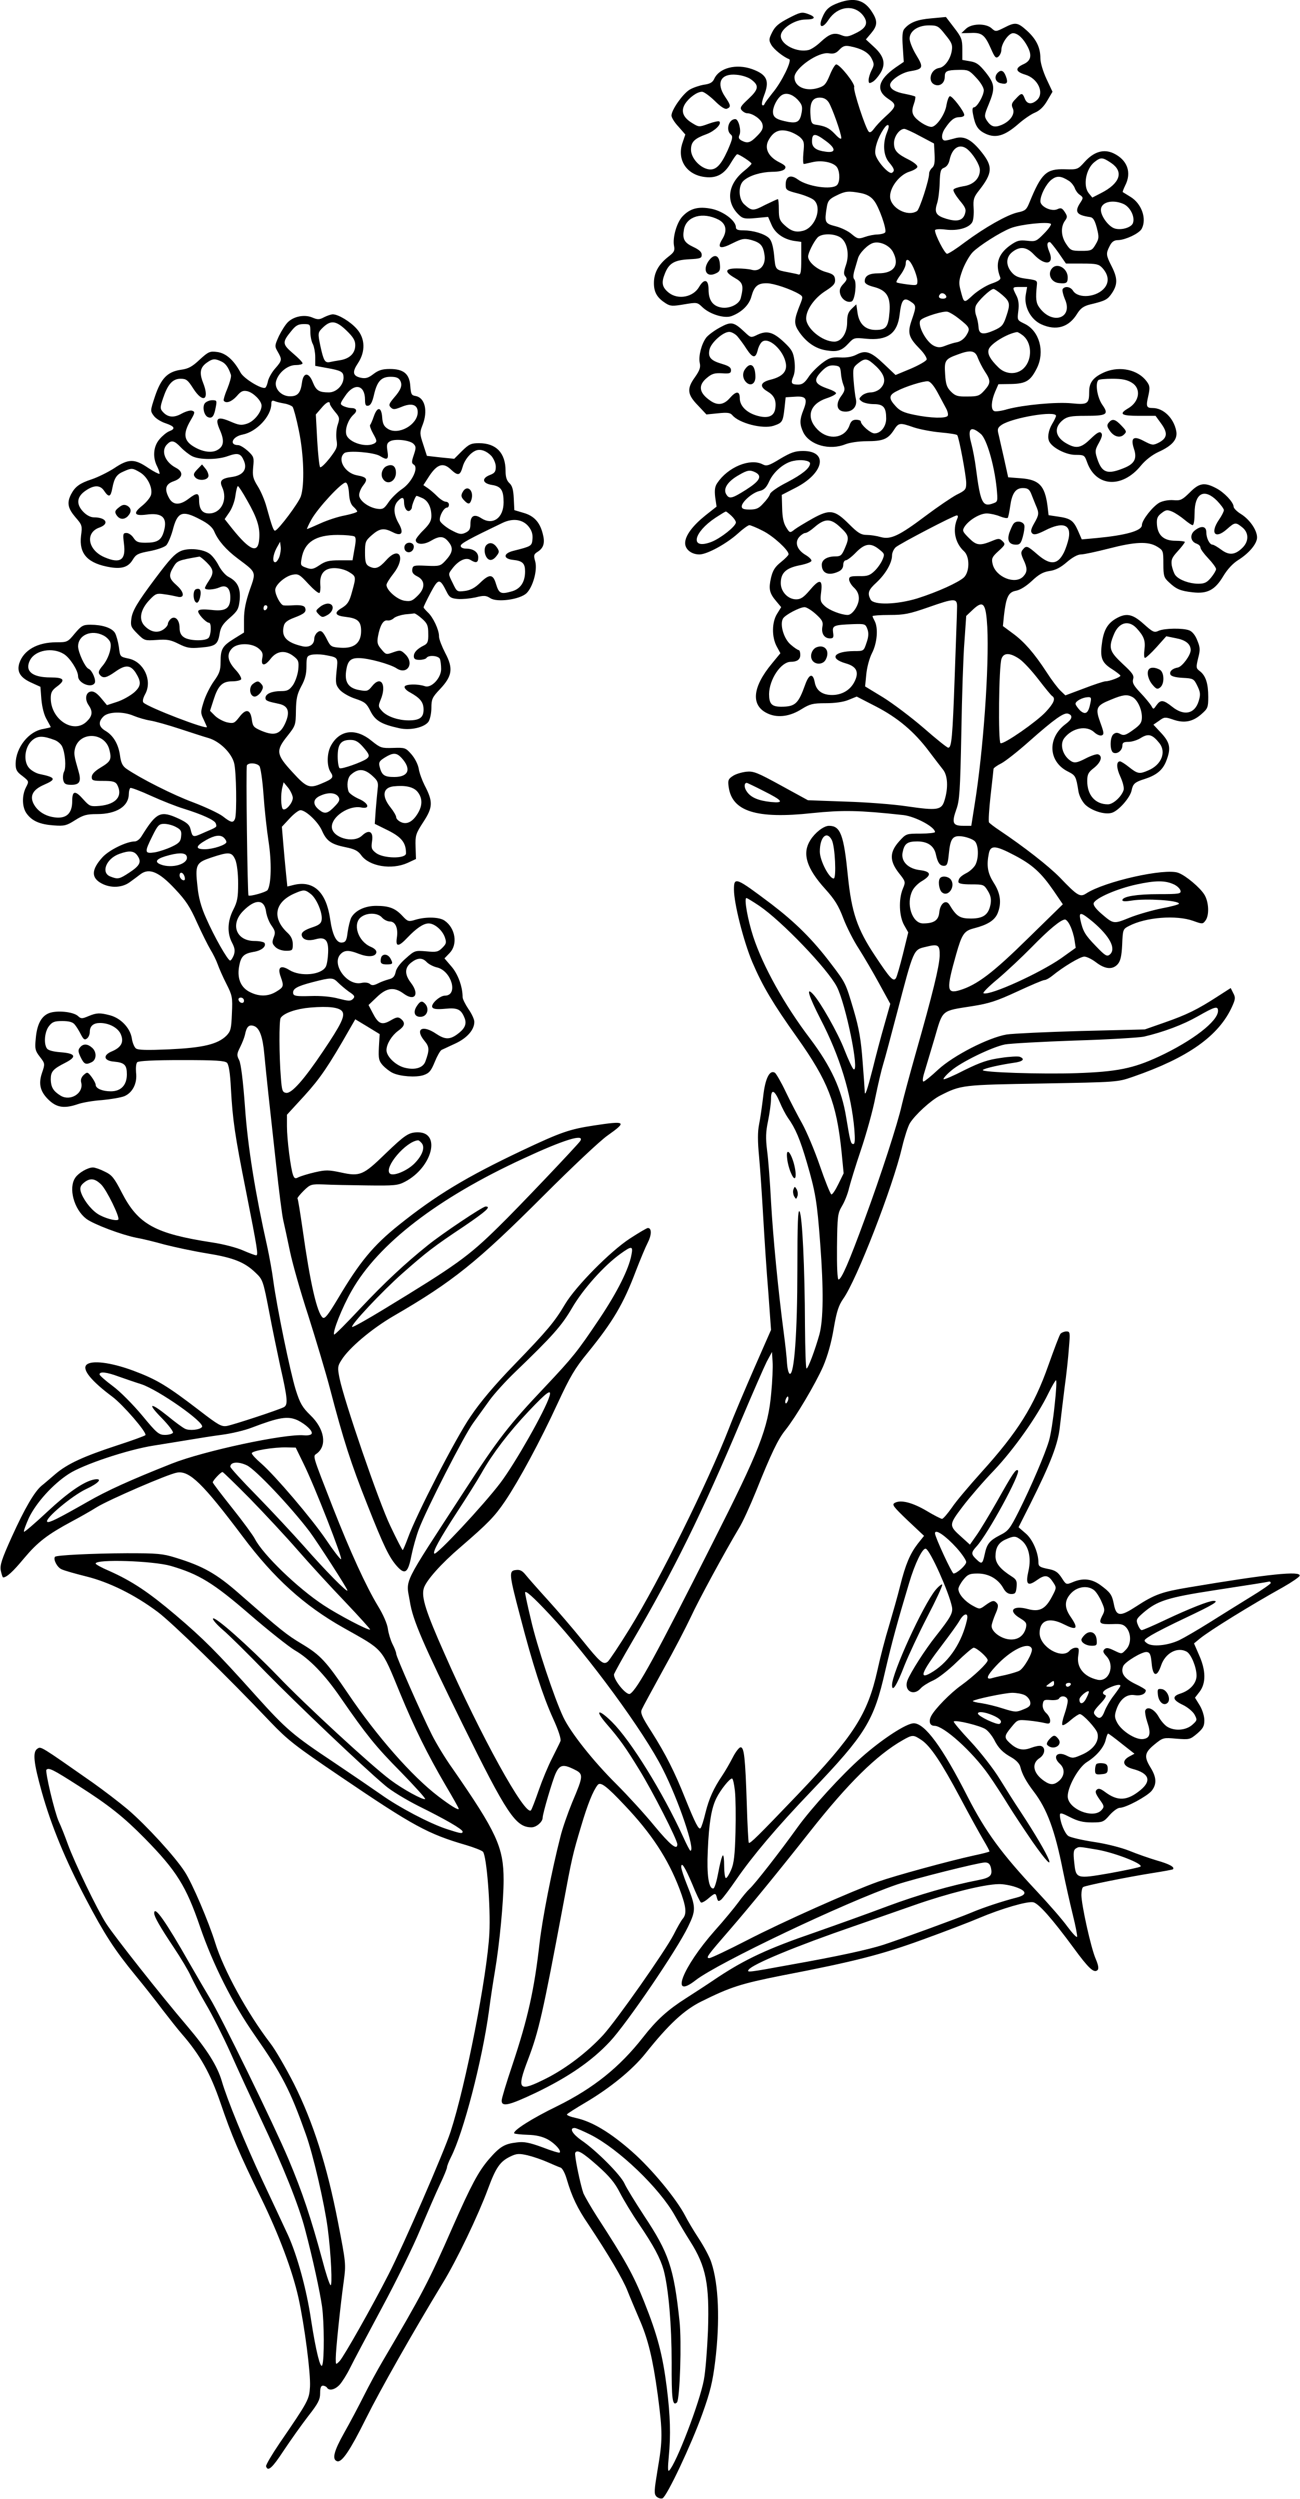 <?xml version="1.0" standalone="no"?>
<!DOCTYPE svg PUBLIC "-//W3C//DTD SVG 20010904//EN"
 "http://www.w3.org/TR/2001/REC-SVG-20010904/DTD/svg10.dtd">
<svg version="1.0" xmlns="http://www.w3.org/2000/svg"
 width="666pt" height="1280pt" viewBox="0 0 666 1280"
 preserveAspectRatio="xMidYMid meet">
<g transform="translate(0,1280) scale(0.1,-0.1)"
fill="#000000" stroke="none">
<path d="M4297 12786 c-49 -18 -67 -34 -84 -75 -23 -53 0 -61 32 -12 47 71
133 80 178 20 27 -37 15 -63 -39 -89 -38 -19 -49 -20 -74 -10 -37 15 -61 7
-107 -36 -20 -19 -47 -37 -60 -40 -59 -15 -143 27 -143 72 0 37 71 84 127 84
51 0 56 13 11 29 -30 11 -40 8 -98 -22 -50 -26 -69 -42 -84 -72 -17 -34 -18
-41 -5 -64 13 -24 64 -64 92 -74 16 -6 -39 -119 -86 -174 -19 -24 -37 -48 -40
-55 -2 -7 -8 -10 -12 -6 -4 4 0 25 9 48 30 76 16 108 -61 136 -82 29 -169 6
-194 -50 -8 -18 -22 -26 -53 -30 -23 -4 -56 -15 -74 -26 -35 -22 -92 -103 -92
-132 0 -10 16 -36 36 -57 l35 -40 -15 -44 c-29 -87 23 -164 117 -174 58 -7 98
15 131 72 15 25 29 45 33 45 10 0 73 -41 73 -48 0 -4 -16 -20 -36 -36 -88 -70
-98 -164 -25 -230 17 -16 31 -18 83 -13 l63 6 17 -39 c18 -44 61 -75 116 -84
l37 -5 0 -86 c0 -70 -3 -84 -15 -81 -8 3 -31 7 -50 11 -69 13 -67 11 -74 86
-5 48 -13 76 -26 89 -22 22 -81 40 -132 40 -28 0 -38 4 -38 16 0 33 -63 81
-123 94 -68 14 -111 3 -150 -38 -30 -31 -52 -109 -44 -151 5 -25 1 -33 -29
-56 -50 -39 -74 -82 -74 -135 0 -48 17 -76 61 -104 24 -15 35 -15 94 -5 66 11
67 11 94 -15 38 -36 113 -59 149 -45 53 20 91 58 102 102 14 51 33 67 79 66
34 0 123 -30 166 -56 18 -11 19 -14 7 -45 -36 -89 -37 -106 -6 -151 38 -53 84
-84 139 -92 55 -9 78 -1 112 36 27 29 30 30 89 24 110 -11 162 26 173 125 9
75 21 89 55 66 31 -20 31 -25 7 -95 -23 -66 -17 -89 41 -148 23 -23 38 -48 35
-55 -3 -8 -40 -29 -82 -47 l-77 -32 -58 55 c-68 65 -95 74 -141 50 -23 -12
-51 -17 -85 -15 -45 2 -57 -2 -95 -31 -24 -19 -55 -50 -68 -71 -18 -27 -31
-37 -51 -37 -36 0 -40 7 -26 41 8 19 10 48 6 81 -6 44 -13 57 -52 94 -56 53
-88 62 -136 40 -35 -17 -35 -17 -66 12 -57 54 -70 56 -127 25 -28 -15 -59 -38
-70 -51 -25 -32 -42 -97 -34 -132 5 -22 -1 -38 -24 -71 -43 -59 -41 -89 14
-145 l44 -47 60 6 c46 5 62 3 72 -9 35 -42 156 -73 212 -55 45 15 48 20 56 90
l6 56 48 3 c57 4 66 -10 43 -68 -20 -50 -20 -73 -1 -114 32 -66 136 -95 218
-61 21 8 67 15 106 15 84 0 109 10 139 55 26 41 31 41 103 16 30 -10 92 -22
137 -26 45 -4 84 -10 86 -14 10 -15 46 -211 46 -245 0 -33 -4 -38 -49 -60 -26
-14 -97 -62 -157 -107 -138 -104 -181 -124 -232 -110 -20 6 -53 11 -72 11 -29
0 -45 10 -90 55 -74 74 -98 78 -187 29 -37 -21 -79 -46 -92 -56 -24 -19 -25
-19 -44 12 -13 21 -19 50 -20 97 l-2 68 70 36 c147 75 170 189 39 189 -41 0
-63 -8 -117 -40 -57 -35 -70 -39 -89 -29 -64 34 -179 -13 -234 -96 -12 -18
-14 -37 -10 -72 l7 -48 -57 -45 c-66 -53 -104 -104 -104 -142 0 -32 32 -58 73
-58 39 0 138 54 197 107 26 24 53 43 59 43 6 0 38 -13 69 -29 54 -27 132 -99
132 -120 0 -5 -18 -23 -39 -40 -30 -24 -42 -42 -51 -80 -13 -57 -9 -79 27
-121 l25 -30 -21 -34 c-27 -43 -28 -118 -2 -167 l19 -35 -42 -51 c-105 -126
-111 -221 -18 -260 50 -21 111 -12 169 25 42 26 57 30 123 30 47 0 91 6 117
17 l42 17 99 -51 c112 -58 196 -129 271 -229 28 -37 60 -79 72 -94 24 -30 28
-92 8 -157 -15 -51 -36 -54 -194 -31 -66 10 -207 21 -313 24 l-193 7 -137 75
c-122 67 -142 75 -179 71 -24 -3 -55 -12 -69 -22 -23 -15 -26 -22 -21 -56 17
-125 142 -165 427 -134 157 16 239 15 468 -10 61 -7 162 -61 162 -87 0 -4 -33
-8 -74 -8 -73 0 -74 0 -110 -40 -49 -55 -50 -99 -1 -162 35 -44 35 -45 20 -81
-22 -54 -19 -140 7 -186 l21 -37 -27 -110 c-15 -60 -31 -116 -36 -124 -13 -21
-30 -2 -107 114 -92 138 -120 223 -139 406 -21 214 -38 260 -97 260 -27 0 -72
-35 -96 -74 -43 -68 -19 -144 77 -250 47 -52 68 -85 92 -149 17 -45 53 -116
80 -157 26 -41 73 -121 104 -178 l57 -104 -30 -106 c-17 -59 -44 -160 -60
-226 -28 -110 -41 -148 -41 -116 0 8 -5 77 -11 154 -8 109 -18 168 -45 260
-42 141 -40 139 -117 240 -93 123 -182 211 -305 305 -182 137 -192 142 -192
75 0 -71 49 -265 94 -372 52 -122 106 -213 230 -387 158 -223 201 -333 227
-582 l11 -113 -27 -55 c-15 -31 -31 -55 -36 -53 -5 2 -32 68 -59 147 -27 79
-68 175 -90 215 -22 39 -60 112 -84 162 -24 51 -50 95 -56 99 -27 17 -50 -29
-60 -120 -6 -50 -15 -114 -21 -143 -8 -39 -8 -87 0 -170 6 -65 15 -202 21
-307 6 -104 17 -277 26 -383 l14 -194 -86 -196 c-47 -108 -106 -246 -129 -307
-109 -280 -359 -785 -509 -1027 -53 -86 -104 -162 -112 -169 -23 -19 -38 -6
-133 112 -46 57 -125 149 -175 204 -50 55 -101 113 -113 128 -17 21 -29 28
-50 25 -37 -4 -36 -18 22 -238 63 -243 116 -408 169 -524 27 -59 42 -105 37
-115 -3 -9 -23 -47 -42 -86 -20 -38 -51 -113 -69 -165 -18 -52 -36 -99 -40
-103 -29 -32 -259 384 -443 803 -96 216 -119 289 -106 334 11 39 88 126 190
213 139 120 173 155 226 233 72 107 181 309 269 500 64 138 89 181 154 260
130 160 184 251 248 421 22 57 49 122 61 145 20 39 20 74 0 74 -5 0 -46 -24
-92 -54 -100 -65 -277 -244 -332 -336 -54 -91 -89 -133 -260 -310 -100 -103
-175 -192 -224 -265 -76 -110 -279 -505 -321 -622 -13 -35 -25 -63 -27 -63 -2
0 -31 55 -63 123 -59 122 -238 644 -261 759 -10 52 -10 60 10 91 38 62 154
160 267 226 304 176 429 277 768 616 144 144 291 283 329 309 100 71 95 76
-70 51 -125 -19 -169 -34 -368 -128 -285 -135 -441 -229 -632 -382 -130 -104
-200 -188 -312 -377 -51 -85 -67 -105 -78 -97 -29 25 -64 176 -103 454 -12 82
-23 153 -26 156 -2 3 13 21 32 40 34 33 38 34 102 32 37 -2 137 -4 222 -5 141
-2 159 0 195 19 139 73 186 253 66 253 -47 0 -66 -13 -166 -109 -114 -111
-131 -118 -227 -97 -66 14 -79 14 -136 1 -35 -8 -72 -20 -83 -25 -16 -9 -21
-7 -28 12 -12 34 -31 182 -31 249 l0 59 89 97 c81 89 124 152 234 345 l27 47
63 -38 62 -38 -4 -67 c-3 -60 0 -70 20 -93 13 -14 35 -31 49 -38 38 -19 121
-25 160 -12 29 10 38 21 57 67 12 30 28 58 35 62 7 3 39 18 71 33 60 28 97 70
97 111 0 12 -13 41 -30 65 -16 24 -30 52 -30 61 0 54 -24 119 -57 157 l-36 42
27 28 c42 44 29 127 -26 165 -26 19 -95 21 -149 5 -36 -11 -40 -10 -67 19 -37
40 -69 52 -135 52 -58 0 -108 -24 -128 -61 -6 -13 -14 -45 -18 -73 -5 -43 -10
-52 -28 -54 -29 -4 -50 37 -62 122 -20 137 -85 198 -187 173 l-32 -8 -7 69
c-4 38 -10 106 -14 153 l-7 84 39 42 c22 24 47 43 56 43 28 0 92 -61 111 -106
23 -52 47 -69 122 -84 44 -9 62 -18 78 -40 41 -58 156 -77 238 -40 l43 20 -2
62 c-2 59 1 68 40 128 49 75 50 104 6 188 -13 26 -27 64 -30 85 -4 22 -19 52
-37 73 -30 34 -33 35 -94 33 -60 -2 -65 0 -110 36 -82 68 -166 57 -210 -27
-20 -39 -20 -102 -1 -132 19 -28 13 -35 -47 -60 -61 -26 -76 -20 -148 59 -84
91 -86 110 -25 186 41 52 42 55 43 129 1 61 6 84 27 124 20 36 27 64 27 103 0
48 2 53 25 59 14 3 42 3 63 0 77 -14 74 -11 66 -85 -6 -61 -4 -70 17 -95 14
-15 48 -35 79 -45 48 -16 58 -23 78 -64 25 -49 56 -67 147 -87 57 -13 129 4
150 33 8 12 15 44 15 71 0 44 4 54 44 96 63 67 69 106 27 185 -17 33 -32 71
-32 85 1 33 -31 100 -58 124 -11 11 -21 22 -21 25 0 4 16 37 36 75 40 75 47
75 82 5 14 -29 23 -34 57 -37 22 -2 63 2 91 8 44 11 54 10 76 -4 35 -23 150
-7 185 25 33 32 57 118 45 163 -9 31 -8 37 13 50 31 20 38 47 25 94 -15 58
-45 90 -98 105 l-47 14 -3 60 c-2 45 -8 65 -22 78 -14 13 -20 31 -20 63 0 92
-48 142 -136 142 -41 0 -51 -5 -87 -40 l-40 -40 -70 7 -70 8 -19 59 c-18 54
-18 61 -4 97 30 74 13 144 -37 151 -19 3 -22 10 -25 50 -4 63 -34 88 -105 88
-38 0 -58 -6 -84 -26 -26 -20 -40 -24 -64 -19 -42 9 -46 29 -15 75 39 59 37
127 -6 175 -32 37 -95 75 -123 75 -9 0 -29 -7 -45 -15 -24 -13 -33 -13 -61 -1
-39 16 -92 6 -123 -23 -13 -12 -33 -44 -47 -72 -22 -49 -23 -52 -6 -81 23 -40
22 -45 -13 -85 -17 -19 -33 -48 -37 -64 -3 -16 -9 -32 -14 -35 -17 -10 -111
47 -127 78 -34 63 -74 99 -119 105 -38 5 -45 2 -90 -39 -38 -36 -58 -47 -96
-52 -69 -10 -102 -44 -133 -136 -24 -73 -25 -75 -6 -100 10 -14 38 -31 60 -38
47 -16 53 -28 19 -41 -13 -5 -36 -24 -50 -41 -32 -37 -36 -94 -11 -141 8 -17
13 -33 11 -36 -3 -2 -29 11 -59 31 -69 47 -100 47 -174 -3 -33 -21 -84 -46
-114 -56 -61 -20 -85 -37 -106 -77 -22 -43 -17 -71 22 -117 35 -40 36 -44 29
-96 -11 -93 35 -142 152 -161 59 -9 91 2 113 39 17 28 28 33 87 44 37 7 75 20
85 30 9 10 24 45 33 78 24 94 49 103 141 54 40 -20 62 -40 71 -60 20 -48 61
-95 121 -140 97 -73 95 -66 61 -162 -20 -59 -29 -101 -29 -150 l0 -67 -50 -31
c-61 -38 -70 -53 -70 -120 0 -43 -6 -59 -34 -98 -18 -25 -42 -72 -52 -104 -17
-54 -17 -59 -1 -92 9 -20 17 -37 17 -39 0 -15 -299 100 -325 125 -6 6 -3 22 9
44 38 70 -8 167 -87 182 -42 9 -42 9 -48 59 -4 27 -13 60 -20 72 -16 26 -65
42 -126 42 -38 0 -46 -5 -80 -45 -36 -44 -39 -45 -95 -45 -96 0 -167 -40 -189
-107 -14 -44 5 -75 64 -101 l44 -20 5 -65 c4 -42 14 -80 27 -102 11 -20 21
-38 21 -39 0 -2 -18 -6 -39 -10 -74 -12 -140 -95 -141 -178 0 -31 6 -42 35
-63 34 -27 34 -27 18 -58 -22 -43 -20 -103 4 -135 28 -38 68 -55 139 -60 54
-4 65 -1 109 27 41 26 59 31 112 31 100 0 163 40 163 104 0 14 4 27 8 30 4 2
53 -16 107 -41 55 -25 129 -54 165 -65 96 -30 158 -58 165 -75 7 -20 10 -18
-58 -47 -60 -27 -60 -27 -71 17 -5 22 -19 34 -59 53 -95 44 -115 34 -191 -88
-9 -16 -25 -28 -35 -28 -43 0 -132 -44 -166 -81 -58 -64 -59 -106 -3 -135 46
-24 103 -21 141 6 18 13 44 32 58 43 44 32 94 11 175 -76 56 -59 78 -93 113
-172 25 -55 56 -117 69 -139 13 -21 30 -55 37 -75 7 -20 27 -66 45 -101 30
-59 32 -69 28 -151 -3 -79 -6 -91 -28 -114 -45 -44 -119 -62 -293 -70 -114 -5
-161 -4 -171 5 -8 6 -18 30 -21 53 -9 52 -56 101 -110 116 -53 14 -69 14 -112
-4 -33 -14 -38 -14 -54 1 -25 22 -110 30 -149 14 -39 -16 -61 -58 -67 -131 -5
-51 -3 -61 21 -92 27 -35 27 -36 11 -83 -20 -59 -8 -100 41 -144 39 -34 77
-38 142 -16 22 8 78 18 124 21 45 4 97 13 115 20 42 18 67 66 60 121 -2 24 0
47 6 53 7 7 87 11 228 11 174 0 220 -3 232 -14 9 -10 16 -51 20 -133 9 -161
20 -237 77 -523 60 -304 64 -330 52 -330 -5 0 -35 11 -67 25 -31 14 -103 33
-159 41 -292 45 -378 92 -462 255 -39 76 -51 91 -88 108 -23 12 -50 21 -60 21
-26 0 -73 -27 -90 -52 -37 -53 -7 -163 56 -211 39 -29 181 -82 256 -97 30 -5
95 -21 145 -35 51 -13 148 -34 216 -45 137 -22 194 -45 250 -99 37 -35 39 -40
70 -201 17 -91 43 -214 56 -275 39 -171 41 -201 19 -213 -30 -15 -255 -89
-291 -96 -28 -5 -44 4 -140 78 -168 129 -220 160 -340 205 -116 43 -215 55
-240 30 -24 -24 26 -84 132 -163 54 -40 178 -183 170 -197 -3 -4 -69 -28 -146
-53 -171 -56 -254 -94 -316 -147 -27 -23 -58 -50 -71 -60 -36 -31 -85 -114
-152 -262 -52 -115 -61 -144 -56 -172 4 -19 9 -35 12 -35 18 0 50 29 108 99
69 82 119 121 246 189 41 22 98 54 126 72 62 38 366 170 411 177 64 11 132
-56 336 -327 160 -214 315 -354 515 -467 211 -119 193 -97 292 -337 73 -177
140 -312 231 -468 38 -64 69 -119 69 -123 0 -10 -42 16 -105 64 -135 103 -315
308 -462 526 -112 165 -141 197 -236 254 -80 48 -105 68 -324 260 -114 100
-183 139 -323 182 -67 21 -95 23 -250 23 -179 -1 -359 -10 -368 -18 -11 -12
10 -54 33 -64 14 -7 71 -23 127 -37 117 -29 247 -93 365 -181 74 -55 359 -333
578 -564 90 -94 127 -123 362 -282 370 -251 445 -292 641 -349 40 -12 79 -27
86 -34 19 -20 40 -283 33 -418 -11 -215 -121 -778 -199 -1017 -33 -102 -242
-583 -318 -731 -81 -159 -230 -423 -251 -444 -19 -19 -19 -19 -19 15 0 43 24
273 41 395 12 89 11 93 -30 305 -56 288 -127 510 -225 706 -42 82 -96 176
-122 209 -117 153 -239 375 -282 515 -33 106 -117 304 -156 363 -48 75 -196
237 -292 319 -44 37 -124 98 -179 137 -270 189 -265 186 -283 174 -26 -16 -20
-71 22 -222 49 -174 121 -348 225 -546 96 -183 147 -262 256 -395 43 -52 105
-131 138 -175 34 -44 78 -100 99 -124 93 -107 146 -202 197 -351 56 -165 97
-262 210 -492 90 -185 159 -369 190 -508 32 -147 63 -389 59 -456 -4 -65 -8
-73 -156 -289 -40 -59 -71 -112 -69 -118 9 -29 31 -10 90 80 36 54 92 133 126
177 51 65 61 85 61 117 0 27 4 39 14 39 8 0 18 -5 21 -10 11 -18 41 -11 65 15
12 13 37 52 54 87 17 35 91 173 163 308 73 135 161 315 196 400 36 85 81 189
101 231 20 42 36 81 36 88 0 6 9 29 20 51 64 125 160 494 195 750 8 63 22 153
30 200 24 141 45 363 45 470 0 168 -35 244 -263 573 -36 50 -83 128 -105 172
-56 112 -182 399 -182 413 0 7 -8 29 -19 50 -10 20 -21 56 -24 79 -3 25 -24
73 -51 117 -61 101 -142 278 -231 505 -106 272 -103 261 -83 275 55 40 41 127
-32 197 -41 40 -53 60 -75 130 -28 90 -96 419 -115 559 -6 47 -20 123 -30 170
-62 276 -101 516 -115 720 -10 137 -21 223 -30 240 -13 25 -12 32 5 66 11 22
22 50 25 64 8 41 20 53 45 45 29 -9 46 -54 54 -145 4 -41 13 -133 21 -205 8
-71 26 -236 40 -365 14 -129 30 -255 36 -280 6 -25 21 -96 34 -158 13 -63 55
-211 94 -330 38 -120 89 -289 112 -377 68 -260 106 -379 191 -593 84 -213 113
-272 153 -316 41 -45 56 -32 74 62 7 34 23 92 36 127 39 104 234 485 279 546
22 31 61 84 85 118 24 33 83 98 130 143 190 183 238 236 292 329 56 96 163
216 248 277 57 41 65 41 56 -5 -13 -72 -71 -189 -164 -328 -114 -170 -136
-197 -280 -350 -182 -192 -239 -265 -412 -532 -326 -502 -299 -446 -279 -568
15 -95 67 -214 269 -625 228 -463 273 -530 354 -530 25 0 57 28 57 49 0 21 51
194 67 228 20 43 38 47 90 22 54 -26 54 -30 -6 -172 -22 -54 -50 -133 -60
-175 -45 -176 -93 -423 -107 -546 -27 -239 -60 -386 -139 -623 -30 -89 -55
-171 -55 -183 0 -33 37 -25 172 39 169 81 290 164 383 264 86 92 343 469 400
588 41 85 41 99 -6 216 -16 40 -29 80 -29 89 0 31 19 1 56 -86 20 -50 41 -93
45 -95 4 -3 21 6 37 20 36 30 38 31 45 3 5 -18 8 -19 22 -8 9 8 43 53 76 101
84 122 206 267 385 454 279 292 321 360 379 616 34 146 63 253 122 449 30 102
70 183 86 177 22 -7 119 -223 134 -298 6 -31 -8 -55 -83 -150 -55 -69 -129
-185 -145 -226 -20 -53 30 -83 67 -42 10 12 39 30 64 41 25 11 78 52 121 94
42 41 81 74 87 74 16 0 72 -50 72 -64 0 -15 -71 -82 -136 -129 -55 -39 -134
-120 -153 -156 -15 -28 -8 -51 16 -51 48 0 194 -132 277 -250 29 -41 74 -111
101 -155 27 -44 83 -128 124 -188 146 -208 98 -88 -62 155 -27 40 -74 115
-105 165 -31 51 -98 137 -149 192 -51 54 -90 101 -87 103 9 10 139 -22 164
-40 14 -10 32 -33 42 -51 22 -45 45 -68 90 -93 24 -14 41 -32 45 -48 9 -37 30
-76 69 -127 68 -89 108 -197 149 -403 14 -69 37 -171 51 -228 14 -56 24 -107
22 -113 -2 -5 -24 18 -50 53 -25 35 -95 115 -154 178 -183 195 -264 306 -356
485 -130 256 -220 378 -277 378 -37 0 -161 -80 -268 -175 -100 -88 -256 -259
-328 -359 -85 -119 -219 -291 -245 -314 -12 -11 -38 -42 -58 -70 -20 -27 -74
-93 -120 -144 -167 -189 -232 -359 -98 -254 115 89 766 399 1031 490 86 29
419 113 451 113 17 0 25 -7 30 -25 10 -41 -1 -53 -63 -65 -144 -28 -307 -75
-466 -134 -95 -36 -263 -96 -374 -135 -239 -82 -354 -136 -495 -229 -56 -38
-130 -86 -163 -107 -93 -59 -151 -111 -221 -201 -120 -153 -253 -260 -439
-352 -130 -63 -232 -128 -220 -140 2 -2 33 -6 68 -7 44 -1 76 -9 104 -24 37
-21 70 -58 60 -67 -2 -3 -42 9 -88 27 -66 24 -94 30 -131 25 -63 -7 -87 -21
-144 -87 -53 -62 -90 -131 -184 -344 -125 -285 -157 -345 -360 -690 -26 -44
-69 -123 -95 -175 -26 -52 -72 -139 -102 -192 -53 -94 -63 -136 -36 -145 24
-8 66 54 147 217 74 149 241 443 392 692 73 118 185 353 234 486 41 111 62
141 117 167 30 14 42 15 86 5 29 -7 75 -23 102 -35 28 -12 57 -25 67 -28 9 -3
23 -29 32 -61 26 -88 53 -146 111 -231 101 -152 177 -280 200 -340 13 -33 40
-96 59 -141 46 -104 70 -203 96 -393 25 -191 25 -229 -1 -381 -18 -109 -19
-124 -6 -138 9 -8 22 -12 31 -9 22 9 147 273 204 432 41 114 53 165 66 270 25
206 18 394 -20 507 -8 26 -38 82 -65 123 -27 41 -57 92 -68 114 -45 87 -171
240 -272 329 -112 99 -206 155 -288 173 -28 6 -49 14 -46 19 2 4 45 31 94 60
127 75 241 168 308 252 118 148 197 222 286 266 149 74 202 91 413 133 374 72
510 107 724 185 113 41 241 90 285 109 116 49 250 88 279 81 28 -7 96 -84 205
-232 78 -107 106 -133 124 -115 7 7 4 25 -10 58 -24 55 -73 277 -73 327 0 19
4 37 9 40 12 8 231 52 351 71 58 9 107 18 109 20 11 11 -18 27 -82 45 -40 12
-103 34 -142 50 -40 16 -118 36 -180 45 -60 9 -119 23 -131 30 -19 12 -44 73
-44 108 0 13 9 11 52 -11 39 -20 66 -27 111 -27 56 0 61 2 92 38 18 20 41 37
52 37 31 0 140 59 163 87 27 34 25 69 -5 118 -35 57 -32 77 19 119 44 36 46
36 113 30 66 -5 69 -5 106 26 30 26 37 38 37 68 0 21 -10 54 -24 77 l-24 39
24 31 c33 44 32 109 -3 187 l-26 60 29 24 c51 42 265 174 427 264 44 25 82 51
85 58 9 27 -158 10 -568 -59 -138 -23 -175 -36 -270 -98 -81 -53 -101 -51
-113 9 -10 52 -18 63 -71 102 -44 31 -88 36 -140 14 -34 -14 -34 -14 -57 22
-20 30 -33 39 -72 46 -39 8 -47 13 -47 31 0 52 -30 121 -66 151 l-36 31 60
119 c105 210 143 308 152 398 5 44 16 134 24 199 9 64 19 156 22 202 7 81 6
85 -13 85 -11 0 -25 -6 -30 -12 -6 -7 -33 -80 -62 -161 -74 -210 -156 -341
-344 -549 -61 -68 -130 -149 -151 -181 -22 -31 -44 -57 -50 -57 -5 0 -41 18
-79 41 -73 43 -132 58 -163 41 -16 -9 -8 -19 66 -90 l84 -79 -32 -40 c-40 -52
-63 -106 -91 -218 -12 -49 -38 -140 -56 -201 -19 -61 -46 -165 -60 -230 -51
-227 -120 -334 -409 -637 -204 -213 -244 -253 -250 -246 -2 2 -7 90 -10 194
-8 246 -14 295 -32 295 -7 0 -26 -24 -40 -52 -15 -29 -39 -71 -54 -93 -44 -65
-68 -118 -86 -191 -9 -38 -20 -73 -25 -78 -9 -11 -27 24 -79 153 -53 133 -99
225 -172 340 -51 79 -58 97 -50 115 5 12 55 103 109 202 55 98 118 220 142
271 40 87 175 335 246 454 19 30 58 116 88 190 79 197 113 267 150 313 53 66
155 238 194 327 23 54 42 121 54 193 15 88 25 118 48 152 69 95 255 575 302
776 12 51 30 107 40 124 26 43 108 118 155 142 108 55 113 55 524 62 384 7
385 7 463 34 284 98 442 210 510 362 16 36 17 45 5 67 l-13 26 -70 -45 c-99
-64 -155 -92 -270 -132 l-100 -35 -325 -8 c-179 -5 -351 -13 -383 -18 -94 -16
-273 -108 -351 -180 -36 -34 -70 -61 -75 -61 -6 0 -4 20 5 48 8 26 31 104 52
174 43 148 32 139 192 164 88 14 125 26 231 75 69 32 132 59 140 59 8 0 25 10
39 21 56 46 144 99 165 99 12 0 39 -13 61 -30 46 -35 84 -38 110 -9 14 16 20
40 23 100 3 78 4 80 35 96 86 45 242 57 329 26 47 -17 49 -17 63 2 20 27 17
94 -5 131 -22 37 -96 99 -134 113 -67 26 -379 -44 -473 -106 -31 -20 -45 -11
-134 82 -59 60 -182 156 -310 242 -26 17 -50 36 -53 40 -4 5 0 68 8 139 8 71
15 132 15 136 0 4 18 17 40 28 21 11 86 62 143 113 129 114 179 150 200 141
25 -9 20 -28 -14 -53 -95 -71 -89 -194 14 -244 37 -19 40 -24 52 -101 4 -23
18 -50 34 -67 32 -31 98 -53 135 -43 34 8 95 77 103 114 7 35 16 44 68 60 59
19 91 45 109 90 26 66 21 95 -24 144 l-41 44 29 20 c27 20 31 20 72 6 57 -20
101 -11 145 28 32 28 35 34 35 88 0 69 -13 109 -43 132 -20 15 -20 19 -9 66
11 42 11 55 -4 91 -10 27 -26 46 -41 52 -34 13 -127 11 -157 -2 -23 -11 -30
-7 -77 35 -59 53 -91 58 -146 25 -42 -26 -61 -62 -69 -134 -8 -68 3 -92 57
-125 21 -14 39 -28 39 -31 0 -8 -56 -29 -77 -29 -8 0 -57 -16 -109 -36 l-96
-36 -25 24 c-13 12 -45 54 -70 93 -65 100 -117 159 -175 201 l-50 37 5 51 c11
98 23 123 62 130 22 4 53 24 81 50 35 33 57 46 90 51 31 4 58 18 90 46 28 24
55 39 72 39 15 0 79 14 142 30 135 35 202 38 248 10 31 -19 32 -22 32 -88 0
-62 3 -71 28 -94 38 -36 59 -45 122 -52 75 -9 115 12 157 83 21 35 49 65 76
82 56 35 97 84 97 116 0 37 -37 91 -81 119 -22 13 -39 31 -39 38 0 23 -49 75
-91 96 -59 31 -86 26 -134 -23 -39 -38 -47 -42 -83 -39 -24 2 -52 -3 -71 -12
-35 -19 -91 -90 -91 -116 0 -29 -84 -52 -231 -66 l-77 -7 -20 46 c-23 51 -38
62 -103 71 l-47 7 -6 51 c-14 101 -43 131 -135 138 l-66 5 -22 100 c-13 55
-25 112 -29 127 -5 21 -1 29 18 42 56 37 278 74 278 46 0 -5 -9 -24 -20 -42
-20 -34 -26 -74 -12 -94 20 -32 87 -64 131 -64 45 0 47 -1 60 -37 45 -128 180
-136 276 -18 25 30 58 55 90 70 71 32 99 65 91 107 -13 67 -66 118 -121 118
-32 0 -35 8 -22 63 9 42 8 51 -9 74 -44 59 -135 79 -212 48 -59 -25 -82 -53
-82 -99 0 -65 -7 -70 -89 -62 -79 8 -248 -8 -330 -30 -29 -9 -60 -13 -67 -10
-19 7 -16 52 4 99 l17 39 67 1 c74 2 97 16 129 79 44 86 14 194 -63 230 -37
18 -37 18 -31 66 4 34 1 58 -11 80 -21 42 -21 42 20 42 l36 0 -7 -40 c-10 -60
25 -126 79 -151 77 -35 142 -16 185 55 17 27 33 38 64 46 80 19 91 25 114 59
29 44 29 76 -2 137 -29 57 -30 65 -10 104 11 22 23 30 43 30 38 1 108 34 121
58 27 51 0 129 -58 164 -20 12 -37 23 -39 24 -2 1 4 16 12 33 35 67 12 132
-60 166 -50 23 -100 8 -147 -44 -35 -39 -37 -40 -101 -38 -96 3 -121 -21 -182
-170 -15 -37 -21 -43 -60 -51 -54 -12 -167 -76 -271 -153 -43 -33 -84 -59 -91
-59 -12 0 -62 97 -62 120 0 6 21 8 54 4 63 -8 121 9 137 38 6 11 9 43 7 72 -3
45 1 57 28 91 69 88 71 122 14 194 -53 67 -91 87 -140 72 -21 -6 -42 -11 -48
-11 -21 0 -21 33 0 63 29 43 47 57 75 57 13 0 23 5 23 11 0 18 -63 100 -74 96
-6 -2 -13 -22 -17 -44 -6 -47 -52 -113 -77 -113 -25 0 -79 35 -92 60 -8 15 -8
29 1 55 7 19 10 37 8 40 -3 3 -27 9 -52 14 -50 9 -77 25 -77 46 0 23 58 63
102 70 68 11 71 19 32 83 -19 31 -34 69 -34 84 0 39 42 68 99 68 43 0 49 -3
84 -48 33 -40 38 -52 33 -82 -7 -44 -37 -84 -64 -88 -47 -7 -62 -74 -20 -87
25 -8 48 11 48 41 0 30 10 35 71 36 48 1 54 -1 90 -40 22 -23 39 -51 39 -64 0
-28 -35 -88 -51 -88 -7 0 -9 -12 -4 -36 11 -59 25 -81 66 -100 52 -23 97 -9
165 50 27 24 66 51 86 59 24 10 45 30 63 61 l27 46 -31 66 c-18 39 -31 83 -31
105 0 56 -21 98 -69 142 -48 43 -59 45 -117 15 -42 -21 -44 -21 -64 -3 -30 27
-105 25 -133 -4 l-22 -21 47 1 c58 3 73 -9 104 -79 20 -46 26 -53 39 -42 8 7
15 22 15 34 0 33 37 86 60 86 24 0 53 -27 75 -70 23 -45 16 -72 -22 -89 -44
-20 -41 -38 8 -53 67 -19 101 -95 61 -131 -27 -24 -51 -21 -62 8 -12 31 -17
31 -47 -2 -21 -21 -23 -30 -14 -49 12 -28 -13 -65 -58 -84 -36 -15 -54 -9 -75
22 -14 22 -14 28 9 83 34 83 32 104 -15 164 -33 41 -48 52 -80 57 l-40 7 0 55
c0 50 -4 61 -42 110 l-42 55 -75 -7 c-72 -6 -111 -21 -139 -55 -9 -12 -11 -38
-7 -92 l5 -76 -41 -28 c-91 -64 -104 -118 -39 -161 46 -30 44 -39 -17 -94 -21
-19 -46 -46 -56 -60 -11 -15 -20 -21 -26 -15 -17 17 -81 213 -75 229 6 16 -73
116 -92 116 -6 0 -21 -25 -33 -55 -20 -48 -28 -56 -61 -66 -63 -19 -120 7
-120 55 0 46 122 132 176 123 25 -4 37 0 54 18 18 19 29 23 54 18 58 -11 95
-31 111 -62 14 -28 14 -34 0 -61 -8 -16 -15 -38 -15 -50 0 -17 3 -19 19 -10
11 5 29 26 41 45 29 47 20 87 -33 135 l-41 38 27 32 c32 38 34 62 6 106 -39
64 -90 79 -172 50z m-449 -393 c42 -31 39 -50 -13 -99 -40 -37 -46 -46 -35
-59 7 -8 19 -15 27 -15 29 0 73 -31 79 -56 5 -20 0 -33 -27 -60 -35 -36 -49
-40 -80 -24 -14 8 -17 15 -11 28 11 22 -4 82 -21 82 -34 0 -50 -57 -23 -79 12
-10 9 -23 -17 -83 -36 -79 -63 -104 -103 -94 -43 11 -84 59 -84 99 0 40 17 57
80 80 42 16 79 52 65 65 -3 3 -28 -2 -55 -12 -49 -18 -50 -17 -83 3 -48 29
-60 61 -38 98 21 33 62 63 88 63 9 0 38 -21 64 -46 31 -31 53 -45 63 -41 22 9
20 18 -9 61 -48 71 -23 121 58 113 27 -2 61 -13 75 -24z m237 -102 c24 -26 27
-36 22 -67 -8 -46 -22 -56 -66 -49 -64 12 -81 23 -81 53 0 26 22 69 44 84 22
15 53 7 81 -21z m161 -16 c17 -27 64 -158 64 -182 0 -9 -13 -1 -33 21 -31 32
-48 40 -102 48 -16 3 -21 12 -23 50 -4 62 10 88 48 88 20 0 35 -8 46 -25z
m299 -151 c-24 -57 -20 -121 10 -156 27 -32 30 -43 15 -53 -16 -10 -77 59 -85
94 -6 29 11 83 41 129 23 35 36 26 19 -14z m-446 -27 c21 -20 22 -28 17 -79
-3 -32 -2 -58 2 -58 4 0 25 5 47 10 49 11 111 -3 125 -30 14 -26 13 -73 -2
-88 -26 -26 -151 -8 -201 29 -37 27 -62 16 -62 -27 0 -27 4 -30 63 -45 34 -9
71 -24 82 -34 43 -39 7 -140 -55 -157 -38 -10 -63 -2 -97 30 -24 22 -28 34
-28 79 0 29 -2 53 -5 53 -3 0 -33 -14 -66 -30 -61 -32 -68 -31 -106 3 -30 27
-32 96 -4 121 29 27 90 45 147 46 32 0 56 5 64 14 9 12 4 19 -30 36 -56 29
-76 73 -51 115 24 42 54 55 99 43 21 -5 48 -20 61 -31z m616 5 l70 -37 3 -56
c2 -41 -1 -59 -13 -69 -8 -7 -15 -20 -15 -29 0 -33 -49 -184 -62 -192 -49 -32
-138 17 -138 75 0 49 50 112 100 127 22 7 40 18 40 25 0 8 -19 23 -42 35 -63
31 -78 48 -78 86 0 34 28 73 53 73 6 0 44 -17 82 -38z m-487 -22 c56 -40 56
-65 2 -57 -49 6 -70 22 -70 52 0 43 14 45 68 5z m725 -42 c31 -24 67 -82 67
-109 0 -43 -33 -76 -85 -83 -24 -4 -47 -11 -50 -17 -4 -5 10 -29 30 -54 32
-38 36 -48 28 -72 -11 -33 -40 -40 -94 -24 -53 16 -63 32 -49 77 7 20 13 68
14 107 2 61 5 71 23 78 13 5 24 20 28 41 13 60 50 84 88 56z m740 -73 c66 -45
45 -105 -54 -155 l-43 -22 -18 22 c-31 38 -15 125 29 160 33 26 41 25 86 -5z
m-216 -92 c12 -8 25 -25 29 -36 4 -12 15 -28 26 -35 18 -13 18 -16 4 -38 -33
-49 -22 -66 49 -76 15 -2 24 -17 34 -55 12 -48 12 -54 -6 -85 -18 -31 -23 -33
-73 -33 -50 0 -56 2 -77 34 -27 39 -30 87 -8 119 14 19 14 24 0 46 -14 21 -20
23 -39 14 -30 -13 -86 14 -86 41 0 32 29 88 56 110 28 22 49 21 91 -6z m-1067
-62 c30 -6 52 -18 67 -38 26 -31 67 -149 58 -163 -4 -6 -21 -10 -38 -11 -18 0
-48 -6 -67 -13 -32 -11 -37 -10 -67 15 -17 15 -54 33 -82 40 -56 14 -58 20
-45 100 5 30 13 40 48 57 46 23 62 25 126 13z m1344 -55 c36 -15 62 -67 50
-99 -8 -22 -57 -37 -91 -28 -32 8 -73 63 -73 96 0 39 57 55 114 31z m-2073
-81 c39 -21 46 -56 20 -99 -30 -48 -12 -55 54 -21 47 23 57 25 93 16 49 -14
62 -29 69 -79 7 -50 -25 -86 -66 -74 -14 4 -48 7 -76 7 -62 0 -66 -17 -10 -49
41 -23 46 -39 30 -103 -8 -32 -59 -56 -101 -48 -43 8 -64 38 -64 92 0 52 -22
58 -48 14 -30 -53 -107 -68 -155 -31 -35 28 -40 51 -21 98 21 54 49 70 125 74
56 3 64 5 64 23 0 14 -13 26 -43 40 -47 22 -57 41 -48 90 13 68 96 91 177 50z
m1703 -22 c3 -4 -12 -26 -35 -49 -40 -41 -44 -42 -88 -37 -40 4 -51 1 -89 -26
-59 -44 -74 -94 -48 -161 5 -11 -7 -20 -45 -33 -28 -10 -71 -37 -95 -59 -47
-43 -45 -44 -64 29 -9 35 -7 50 11 100 12 32 35 73 52 91 31 32 140 102 194
123 49 20 194 35 207 22z m-1084 -66 c38 -19 54 -86 34 -144 -12 -35 -13 -48
-3 -59 10 -12 8 -19 -11 -39 -16 -17 -21 -31 -16 -49 7 -29 37 -49 59 -40 17
6 28 99 13 114 -6 6 -5 24 2 47 6 21 14 47 17 58 7 29 52 74 80 81 35 9 83
-14 100 -47 35 -67 5 -109 -75 -109 -48 0 -70 -13 -70 -41 0 -11 14 -20 44
-28 68 -17 89 -50 83 -129 -6 -77 -17 -92 -71 -92 -53 0 -85 31 -93 89 l-6 42
-23 -22 c-19 -18 -24 -33 -24 -69 0 -57 -29 -100 -66 -100 -61 0 -144 68 -144
119 0 44 42 104 98 140 44 28 52 39 50 60 -2 21 -11 28 -48 38 -46 13 -90 52
-90 79 0 18 27 73 48 97 18 20 75 23 112 4z m1123 -82 l38 -55 83 0 c73 0 85
-3 103 -22 32 -35 36 -71 13 -101 -39 -50 -136 -59 -163 -16 -13 21 -42 25
-53 8 -3 -6 2 -28 11 -50 45 -98 -62 -136 -129 -46 -19 25 -21 48 -14 117 3
23 -1 25 -52 32 -42 5 -60 13 -77 33 -31 36 -30 78 3 104 39 31 74 27 111 -13
58 -61 107 -51 78 16 -13 32 -12 49 4 48 3 -1 23 -25 44 -55z m-743 -77 c11
-24 20 -54 20 -67 0 -23 -2 -24 -51 -18 -29 4 -54 8 -56 11 -3 3 7 20 21 39
14 19 26 44 26 55 0 35 20 25 40 -20z m455 -139 c40 -35 42 -46 19 -113 -14
-42 -23 -51 -61 -68 -57 -25 -78 -21 -80 17 -1 17 -6 42 -12 58 -6 16 -7 36
-2 50 9 24 75 87 91 87 5 0 25 -14 45 -31z m-287 -7 c2 -7 -6 -12 -17 -12 -21
0 -27 11 -14 24 9 9 26 2 31 -12z m63 -113 c58 -46 61 -51 40 -86 -12 -19 -30
-32 -48 -36 -15 -2 -42 -11 -60 -18 -25 -10 -37 -10 -57 -1 -42 19 -90 112
-69 133 17 17 118 48 138 42 11 -3 36 -18 56 -34z m-3136 -62 c35 -34 45 -51
45 -75 0 -41 -28 -69 -77 -77 -21 -3 -46 -8 -55 -10 -23 -4 -30 8 -45 75 -16
76 -16 76 14 105 39 36 66 32 118 -18z m-185 -8 c0 -22 6 -50 13 -62 6 -12 12
-42 12 -66 l0 -45 60 -11 c74 -13 85 -20 85 -49 0 -39 -37 -76 -75 -76 -50 0
-65 9 -82 51 -21 54 -49 53 -56 -1 -7 -53 -22 -70 -61 -70 -45 0 -81 39 -72
76 11 44 59 84 100 84 20 0 36 4 36 9 0 6 -22 28 -49 51 -55 47 -56 57 -9 114
23 29 36 36 64 36 33 0 34 -1 34 -41z m2187 -21 c11 -13 33 -42 48 -66 32 -48
46 -49 57 -5 4 17 14 36 22 42 33 28 111 -43 122 -111 7 -41 -18 -68 -79 -83
-52 -13 -57 -35 -17 -59 36 -21 48 -46 42 -88 -6 -40 -36 -53 -91 -38 -55 15
-91 50 -91 90 0 38 -18 39 -52 0 -30 -34 -62 -38 -98 -13 -59 40 -65 79 -19
117 26 22 40 26 78 24 39 -3 46 0 46 16 0 14 -12 22 -46 32 -58 17 -73 34 -64
74 8 35 69 90 101 90 11 0 30 -10 41 -22z m1459 7 c51 -35 55 -125 9 -171 -35
-35 -93 -33 -130 4 -43 42 -57 69 -50 92 9 29 94 81 145 89 3 1 15 -6 26 -14z
m-227 -117 c7 -18 23 -50 36 -70 32 -48 31 -61 -2 -98 -25 -28 -34 -31 -87
-31 -50 -1 -62 3 -84 25 -21 21 -27 37 -30 89 -5 70 0 78 64 101 66 25 90 21
103 -16z m-3876 -19 c23 -10 38 -32 50 -69 3 -9 -6 -40 -18 -70 -13 -30 -21
-58 -19 -62 11 -17 41 -6 67 23 22 26 32 30 55 25 31 -8 72 -49 72 -74 0 -33
-38 -80 -74 -92 -30 -10 -42 -8 -86 11 -68 29 -81 18 -52 -47 23 -54 18 -83
-18 -101 -29 -14 -74 -7 -117 19 -52 31 -56 67 -17 134 23 39 24 45 9 50 -9 4
-33 -3 -55 -15 -41 -23 -73 -19 -99 13 -11 13 -10 24 4 65 24 72 49 101 90
101 29 0 37 -6 65 -50 50 -78 85 -59 51 28 -21 53 -16 81 21 106 27 19 39 20
71 5z m3357 -27 c45 -44 52 -80 20 -112 -11 -11 -33 -20 -49 -20 -16 0 -37 -8
-46 -17 -16 -16 -16 -17 1 -30 10 -7 37 -13 61 -13 49 0 63 -17 63 -74 0 -41
-28 -76 -60 -76 -20 0 -70 44 -70 61 0 5 -11 9 -24 9 -18 0 -27 -8 -34 -29
-24 -67 -107 -78 -163 -22 -62 62 -42 132 46 161 28 9 49 21 48 26 0 5 -18 15
-39 22 -73 25 -80 44 -33 92 24 24 39 30 63 28 28 -3 31 -7 34 -38 1 -19 7
-47 13 -62 9 -22 7 -31 -11 -56 -30 -40 -24 -76 13 -80 42 -5 70 24 62 63 -4
16 -9 60 -12 96 -4 63 -3 67 23 88 37 29 47 27 94 -17z m-2440 -71 c13 -24 5
-47 -33 -90 -24 -29 -27 -36 -15 -48 12 -12 20 -11 53 2 53 23 85 13 85 -26 0
-65 -100 -121 -154 -85 -19 12 -26 26 -28 58 -4 55 -25 57 -43 5 -7 -21 -16
-41 -19 -44 -3 -3 4 -24 16 -45 19 -34 20 -40 8 -48 -41 -26 -135 3 -146 45
-7 29 10 76 37 101 22 19 16 34 -12 34 -11 0 -29 5 -40 10 -18 10 -18 12 8 50
46 71 103 61 103 -18 0 -26 4 -33 17 -30 12 2 21 20 29 56 16 69 37 92 85 92
28 0 41 -5 49 -19z m3748 -11 c50 -30 40 -98 -19 -132 -49 -29 -35 -38 56 -38
l85 0 29 -40 c35 -48 31 -74 -12 -97 -30 -15 -34 -14 -75 7 -55 30 -71 18 -53
-38 17 -49 4 -76 -45 -97 -91 -38 -119 -29 -144 49 -11 35 -10 42 10 78 16 29
19 43 11 51 -8 8 -22 0 -54 -31 -46 -45 -71 -51 -115 -28 -67 34 -77 85 -25
126 21 16 41 20 112 20 113 0 123 7 88 57 -26 38 -37 109 -20 126 3 4 36 7 72
7 48 0 75 -5 99 -20z m-995 -50 c16 -30 36 -67 44 -82 8 -15 12 -32 8 -38 -9
-14 -88 -12 -170 5 -55 11 -76 21 -97 45 -36 39 -35 56 5 76 44 24 138 53 161
51 12 -1 30 -22 49 -57z m-3346 -57 c18 -3 37 -11 42 -17 5 -6 20 -61 32 -121
26 -126 30 -280 10 -338 -12 -34 -112 -168 -131 -175 -8 -3 -16 18 -45 123 -9
33 -29 80 -45 105 -24 39 -27 52 -23 97 5 49 4 54 -27 83 -18 16 -40 30 -50
30 -48 0 -30 44 23 54 72 14 147 95 147 157 0 16 4 20 18 14 9 -4 32 -9 49
-12z m233 -2 c0 -5 12 -23 26 -40 24 -28 25 -34 14 -67 -7 -20 -9 -53 -6 -76
6 -37 3 -45 -35 -95 -23 -29 -45 -50 -49 -46 -4 4 -11 67 -15 139 l-7 131 27
31 c26 32 45 41 45 23z m3335 -154 c30 -25 69 -160 81 -278 6 -66 6 -69 -17
-77 -55 -21 -66 1 -89 178 -5 41 -16 99 -24 129 -21 76 -3 93 49 48z m-2907
-50 c14 -14 14 -21 2 -57 -12 -35 -12 -43 0 -50 26 -16 -10 -90 -59 -124 -24
-16 -55 -46 -70 -68 -23 -34 -30 -38 -59 -34 -45 7 -92 42 -92 70 0 13 9 35
21 50 25 32 19 42 -31 51 -63 11 -104 82 -66 114 18 15 153 4 183 -15 37 -23
45 -18 38 25 -5 32 -3 41 12 50 24 15 101 7 121 -12z m-1192 -18 c16 -17 42
-37 57 -45 37 -20 131 -20 185 0 51 18 66 14 82 -25 18 -43 -5 -74 -61 -82
-54 -7 -66 -19 -51 -52 30 -65 -5 -135 -67 -135 -35 0 -51 22 -51 69 0 38 -11
39 -54 6 -46 -35 -81 -33 -101 6 -24 45 -16 70 25 84 47 16 52 48 11 69 -56
29 -78 87 -45 120 22 23 37 20 70 -15z m1592 -45 c12 -15 22 -38 22 -55 0 -25
-6 -33 -30 -42 -44 -17 -39 -43 10 -51 47 -7 60 -27 60 -89 0 -81 -56 -120
-115 -81 -35 23 -55 12 -55 -29 0 -27 -5 -36 -26 -46 -22 -10 -32 -8 -75 15
-27 15 -51 36 -55 46 -6 20 19 68 36 68 6 0 10 7 10 15 0 8 -7 15 -16 15 -9 0
-28 12 -44 28 -15 15 -37 34 -49 42 l-22 15 31 48 c40 60 71 69 109 33 37 -35
48 -33 61 12 10 37 40 74 70 85 24 8 53 -3 78 -29z m1632 -38 c-1 -24 -39 -55
-117 -96 -46 -23 -85 -50 -88 -60 -3 -11 -19 -33 -35 -49 -22 -25 -36 -31 -69
-31 -31 0 -41 4 -41 16 0 23 55 71 91 79 23 5 35 17 50 50 23 50 77 95 123
104 40 9 86 2 86 -13z m-3432 -46 c38 -23 65 -79 56 -114 -3 -13 -23 -38 -45
-56 -49 -39 -42 -54 21 -46 81 11 109 -15 90 -84 -13 -47 -33 -60 -94 -60 -38
0 -48 4 -62 25 -9 14 -25 25 -36 25 -18 0 -19 -5 -13 -55 11 -83 -18 -104 -98
-70 -87 36 -103 127 -27 153 52 19 34 52 -29 52 -17 0 -38 11 -55 29 -37 39
-33 77 13 108 44 30 75 29 95 -2 23 -34 33 -31 41 12 10 54 22 73 58 88 42 19
46 18 85 -5z m3153 0 c35 -19 21 -44 -48 -88 -76 -48 -88 -50 -104 -21 -14 28
11 65 67 96 44 26 57 27 85 13z m-2083 -107 c2 -35 9 -56 22 -68 11 -10 20
-21 20 -25 0 -4 -28 -13 -62 -20 -35 -6 -92 -25 -127 -41 -35 -16 -66 -29 -68
-29 -2 0 7 21 22 48 33 60 159 196 177 190 8 -3 14 -24 16 -55z m-522 -36 c51
-89 67 -138 62 -197 -5 -78 -46 -63 -139 53 l-38 48 24 35 c14 20 28 58 31 85
4 27 9 49 13 49 3 0 25 -33 47 -73z m4016 36 c6 -16 17 -42 24 -60 18 -41 18
-49 -8 -94 -17 -30 -19 -42 -10 -51 9 -9 24 -6 66 15 90 46 135 31 121 -40 -4
-20 -15 -54 -25 -74 -32 -63 -70 -65 -135 -9 -52 45 -57 47 -75 25 -11 -13
-10 -22 3 -51 21 -44 21 -63 0 -86 -41 -45 -143 -4 -158 64 -6 27 -3 35 30 65
35 32 37 36 21 51 -14 14 -20 15 -49 3 -67 -28 -84 -26 -123 13 -34 34 -35 38
-22 59 23 34 78 67 113 67 18 0 49 -7 68 -15 20 -8 38 -11 40 -7 3 4 8 30 12
57 9 68 28 95 65 95 24 0 33 -6 42 -27z m953 -38 c19 -20 35 -41 35 -48 0 -7
-11 -29 -25 -49 -47 -69 -20 -102 40 -49 42 37 45 37 79 10 34 -27 35 -71 2
-104 -38 -38 -69 -41 -109 -11 -19 14 -39 26 -45 26 -15 0 -32 33 -32 64 0 32
-27 35 -60 8 -26 -21 -21 -57 11 -67 10 -4 19 -12 19 -20 0 -7 18 -32 40 -55
22 -23 40 -48 40 -55 0 -7 -12 -27 -26 -44 -21 -25 -33 -31 -65 -31 -45 0 -98
19 -117 43 -7 8 -15 31 -19 50 -4 30 0 40 31 74 20 22 36 43 36 47 0 3 -22 6
-48 6 -60 0 -91 28 -95 84 -2 31 3 42 24 58 22 17 29 18 55 7 16 -7 44 -26 62
-41 18 -15 37 -28 42 -28 6 0 10 28 10 62 0 102 49 129 115 63z m-4072 14 c30
-13 47 -48 47 -92 0 -25 -10 -42 -40 -72 -22 -21 -40 -45 -40 -51 0 -24 40
-26 76 -5 47 28 68 26 93 -6 25 -31 20 -55 -18 -96 -24 -26 -30 -28 -96 -25
-65 3 -70 2 -73 -19 -2 -15 5 -25 25 -35 41 -20 43 -60 3 -99 -27 -27 -36 -31
-68 -26 -38 6 -92 54 -92 81 0 7 16 33 35 57 65 82 32 146 -36 70 -38 -42 -56
-49 -90 -31 -15 9 -19 22 -19 69 0 55 2 61 35 90 40 35 62 38 107 15 46 -24
59 -4 30 46 -26 46 -28 86 -5 112 22 24 33 23 33 -4 0 -30 15 -52 29 -44 6 4
11 11 11 16 0 13 19 60 24 60 3 0 16 -5 29 -11z m1584 -91 c13 -12 23 -27 23
-34 0 -20 -79 -82 -126 -100 -111 -42 -94 48 23 125 26 17 49 31 52 31 2 0 15
-10 28 -22z m1157 -15 c-25 -58 -11 -125 35 -167 30 -28 29 -105 -1 -134 -29
-26 -134 -74 -238 -107 -105 -32 -224 -36 -240 -6 -17 33 -12 49 31 88 46 43
79 100 79 138 0 14 9 33 19 42 24 20 298 163 313 163 6 0 7 -7 2 -17z m-2196
-40 c16 -20 22 -39 20 -63 -3 -37 -5 -38 -96 -61 -55 -13 -56 -42 -2 -47 47
-5 60 -18 60 -59 0 -55 -24 -91 -71 -103 -54 -15 -63 -10 -78 39 -15 51 -33
53 -82 5 -26 -25 -48 -37 -77 -41 -41 -5 -41 -5 -63 41 -23 46 -23 46 -3 72
31 42 70 61 94 46 29 -18 40 -15 40 13 0 27 -25 45 -64 45 -15 0 -26 6 -26 14
0 12 44 36 215 118 53 25 103 18 133 -19z m1595 -2 c46 -42 49 -54 27 -105
-17 -41 -23 -46 -50 -46 -43 0 -70 -17 -70 -43 0 -44 35 -58 85 -35 16 7 25
19 25 35 0 12 6 23 13 23 7 0 31 18 52 40 46 47 76 51 119 16 28 -22 29 -25
17 -53 -7 -17 -25 -43 -41 -58 -24 -23 -37 -27 -79 -26 -43 0 -51 -2 -51 -17
0 -10 11 -29 25 -42 17 -16 25 -34 25 -55 0 -36 -33 -85 -57 -85 -32 0 -95 24
-118 46 -22 20 -24 28 -18 73 8 66 -9 67 -60 6 -30 -35 -45 -45 -68 -45 -42 0
-79 39 -79 83 0 52 26 77 95 91 32 6 60 16 62 23 2 6 -12 20 -31 31 -43 26
-56 64 -31 92 10 11 24 20 31 20 7 0 28 13 46 29 53 46 83 47 131 2z m-2487
-49 c8 -5 8 -23 0 -64 l-10 -58 -67 0 c-54 0 -73 -5 -102 -25 -32 -21 -41 -23
-68 -13 -29 10 -30 13 -24 47 14 84 72 121 185 121 41 0 80 -4 86 -8z m-385
-105 c-6 -15 -15 -27 -21 -27 -16 0 -12 37 7 73 l18 32 3 -26 c2 -14 -2 -37
-7 -52z m357 -77 c37 -23 37 -24 15 -103 -13 -49 -23 -63 -50 -80 -44 -25 -38
-41 19 -47 61 -7 78 -23 78 -72 0 -61 -35 -90 -103 -86 -48 3 -53 6 -69 37
-24 49 -34 57 -53 41 -8 -7 -15 -21 -15 -31 0 -31 -26 -48 -62 -39 -81 19
-108 49 -94 104 4 18 19 29 53 42 53 20 64 30 56 51 -4 10 -20 14 -52 13 -25
-2 -52 -2 -58 -1 -15 1 -43 53 -43 79 0 26 50 70 88 78 30 6 37 2 82 -47 27
-29 52 -50 57 -46 4 5 6 24 4 43 -4 55 21 84 72 84 24 0 56 -8 75 -20z m3115
-185 c0 -22 -6 -179 -12 -350 -11 -314 -16 -365 -33 -365 -6 0 -62 45 -126
101 -65 56 -158 126 -208 157 l-92 56 6 61 c3 34 15 81 29 109 27 52 33 129
14 165 -6 11 -11 22 -11 25 0 3 39 6 88 6 75 0 102 6 197 39 140 49 150 49
148 -4z m155 -97 c10 -201 -20 -631 -65 -910 l-17 -108 -42 0 c-53 0 -59 15
-35 83 17 46 20 94 26 392 3 187 10 399 16 470 l9 130 36 34 c52 48 65 31 72
-91z m-3688 103 c0 -6 -4 -13 -10 -16 -5 -3 -10 1 -10 9 0 9 5 16 10 16 6 0
10 -4 10 -9z m2810 -37 c33 -30 38 -40 33 -65 -6 -34 10 -59 39 -59 17 0 20 5
16 30 -5 36 3 39 102 43 62 2 64 1 74 -26 7 -20 6 -39 -5 -70 -14 -42 -14 -42
-64 -42 -104 -1 -129 -38 -42 -63 57 -16 70 -46 43 -97 -22 -41 -64 -65 -113
-65 -50 0 -81 22 -89 65 -9 49 -29 44 -49 -12 -35 -98 -51 -113 -123 -113 -48
0 -62 14 -62 65 1 75 61 165 111 165 33 0 49 12 49 36 0 13 -4 24 -8 24 -4 0
-23 12 -41 28 -35 29 -57 102 -40 133 10 19 86 59 111 59 10 0 36 -16 58 -36z
m-2018 -23 c27 -24 32 -35 32 -77 1 -39 -3 -50 -20 -59 -37 -18 -54 -37 -54
-56 0 -14 7 -19 29 -19 17 0 33 5 36 10 10 16 62 12 69 -6 3 -9 6 -31 6 -51 0
-46 -50 -99 -83 -88 -37 13 -100 11 -104 -2 -3 -7 10 -21 28 -30 52 -29 69
-50 69 -88 0 -40 -20 -55 -76 -55 -53 0 -110 19 -136 47 -20 22 -21 26 -9 56
34 79 3 130 -43 72 -20 -25 -26 -27 -64 -20 -55 9 -77 39 -69 96 7 53 22 69
66 68 49 0 160 -31 192 -52 54 -36 93 23 47 70 -24 24 -28 24 -63 12 -36 -13
-38 -13 -61 15 -20 23 -23 34 -18 64 10 57 27 87 48 84 10 -2 25 3 34 12 10 8
35 16 57 19 22 2 43 4 47 5 4 1 22 -11 40 -27z m3660 -48 c39 -42 47 -65 41
-111 -3 -23 -2 -42 3 -42 5 0 32 25 59 55 l50 56 49 -10 c50 -9 76 -30 76 -61
0 -26 -43 -84 -65 -89 -29 -5 -45 -20 -39 -36 4 -9 26 -15 62 -17 55 -3 58 -4
76 -41 16 -33 17 -45 7 -78 -20 -66 -75 -78 -136 -29 -45 36 -59 37 -80 8 -16
-23 -16 -23 -27 -3 -7 11 -31 41 -56 67 -35 37 -42 51 -37 69 6 19 -3 32 -54
79 -67 63 -73 81 -45 149 25 63 75 77 116 34z m-5292 -38 c16 -8 31 -24 35
-35 9 -28 -10 -86 -40 -121 -20 -24 -23 -34 -14 -45 17 -21 34 -17 82 17 50
35 75 33 101 -5 31 -49 30 -70 -7 -103 -20 -17 -59 -39 -87 -48 l-52 -17 -30
36 c-21 25 -37 36 -52 34 -27 -4 -33 -40 -12 -70 22 -32 20 -55 -9 -83 -67
-67 -185 9 -185 119 0 28 6 40 30 58 48 35 39 48 -31 48 -95 0 -134 33 -105
89 27 51 115 67 173 31 31 -19 73 -84 73 -114 0 -35 68 -63 85 -35 9 14 -13
66 -31 73 -18 7 -53 83 -54 115 0 58 68 88 130 56z m793 -65 c21 -17 25 -27
21 -49 -9 -43 11 -46 42 -6 32 42 76 47 119 13 24 -19 27 -26 23 -68 -3 -27
-15 -61 -27 -79 -19 -26 -29 -31 -62 -31 -46 0 -79 -14 -79 -35 0 -14 10 -18
68 -30 49 -10 59 -41 34 -98 -26 -58 -55 -68 -121 -41 -42 18 -46 23 -51 59
-7 52 -30 57 -64 12 -25 -32 -29 -34 -63 -27 -20 5 -48 20 -62 34 l-25 25 18
56 c23 73 45 95 95 95 22 0 43 5 46 10 4 6 -9 29 -29 50 -41 45 -46 80 -16
110 27 27 98 27 133 0z m3899 -55 c21 -14 64 -61 98 -105 33 -43 65 -82 70
-85 19 -12 10 -36 -32 -81 -46 -50 -214 -167 -232 -161 -13 5 -9 397 5 433 11
32 44 31 91 -1z m579 -195 c26 -14 49 -62 49 -103 0 -28 -7 -39 -45 -66 -37
-27 -48 -30 -65 -21 -16 9 -25 8 -36 -1 -19 -16 -19 -88 1 -95 20 -8 45 13 45
37 0 15 7 19 31 19 18 0 47 9 65 21 38 23 58 17 94 -28 36 -46 10 -111 -57
-139 -45 -20 -55 -18 -98 16 -21 17 -42 30 -47 30 -20 0 -19 -34 2 -79 13 -29
20 -57 16 -69 -11 -33 -53 -72 -80 -72 -65 0 -106 47 -106 119 0 34 5 45 35
68 36 29 45 60 21 69 -8 3 -37 -7 -64 -21 -41 -21 -55 -24 -71 -16 -45 25 -65
87 -38 121 41 52 114 66 153 29 13 -12 30 -19 38 -16 13 5 12 14 -7 66 -27 74
-21 87 54 117 62 26 83 28 110 14z m-215 -32 c-10 -52 -25 -62 -53 -37 -12 13
-23 28 -23 34 0 14 36 33 64 34 16 1 18 -4 12 -31z m-4900 -65 c22 -9 59 -20
84 -24 25 -4 92 -23 150 -42 58 -19 125 -41 150 -48 56 -17 115 -75 129 -126
12 -40 15 -261 5 -287 -9 -23 -21 -20 -63 13 -20 15 -88 47 -151 71 -103 38
-271 123 -342 172 -20 14 -28 30 -33 67 -8 59 -34 103 -74 127 -36 21 -39 46
-11 74 25 25 101 27 156 3z m-405 -124 c15 -6 31 -20 37 -32 16 -33 22 -108
10 -130 -5 -10 -7 -30 -4 -43 5 -20 13 -24 42 -24 43 0 52 18 35 74 -21 72
-23 85 -17 111 22 89 152 86 176 -4 13 -51 8 -61 -45 -93 -30 -18 -45 -34 -45
-48 0 -18 6 -20 60 -20 48 0 61 -4 70 -19 31 -58 -4 -101 -90 -109 -47 -4 -51
-2 -82 32 -43 49 -58 47 -58 -7 0 -63 -29 -91 -88 -84 -51 6 -91 32 -111 72
-19 40 -1 71 54 95 65 28 61 38 -21 55 -17 3 -42 17 -54 30 -32 34 -24 109 15
143 28 24 55 24 116 1z m1578 -34 c34 -39 37 -48 19 -62 -26 -18 -128 -54
-138 -48 -5 3 -10 30 -10 60 0 63 16 85 65 85 25 0 40 -8 64 -35z m198 -57
c52 -57 37 -98 -37 -98 -51 0 -64 9 -75 52 -6 23 -2 30 27 48 42 26 60 25 85
-2z m-728 -42 c6 -7 16 -74 21 -147 5 -74 17 -182 26 -240 16 -104 14 -217 -5
-248 -7 -11 -91 -34 -98 -28 -5 6 -14 658 -8 667 9 15 51 12 64 -4z m583 -54
c23 -21 27 -32 23 -61 -2 -20 -7 -69 -10 -108 l-5 -73 69 -34 c69 -35 91 -63
91 -117 0 -29 -117 -27 -154 2 -23 18 -25 25 -20 60 8 49 -15 63 -51 29 -45
-43 -155 -10 -155 45 0 53 88 111 150 99 49 -10 39 23 -14 45 -24 11 -46 27
-50 36 -11 31 -6 72 12 87 38 34 71 31 114 -10z m-412 -109 c0 -26 -36 -67
-50 -58 -11 7 -13 78 -3 114 l6 24 24 -29 c12 -16 23 -39 23 -51z m2409 37
c102 -51 112 -65 40 -58 -66 7 -104 24 -124 55 -14 20 -13 43 1 43 2 0 40 -18
83 -40z m-1769 -7 c25 -32 25 -69 0 -110 -26 -43 -56 -58 -86 -44 -13 6 -24
17 -24 24 0 8 -13 31 -30 52 -45 57 -39 100 15 107 62 7 105 -3 125 -29z
m-406 -25 c8 -13 5 -23 -14 -43 -40 -43 -55 -47 -84 -24 -36 28 -34 57 7 74
40 18 77 15 91 -7z m-833 -154 c25 -13 30 -20 27 -47 -2 -27 -10 -36 -48 -54
-25 -12 -64 -25 -87 -29 -53 -8 -54 0 -12 84 27 55 34 62 60 62 17 0 44 -7 60
-16z m247 -56 c7 -7 12 -16 12 -21 0 -14 -67 -37 -111 -37 -50 0 -48 16 7 47
44 25 74 29 92 11z m3113 -10 c17 -31 25 -198 10 -198 -23 0 -71 92 -71 138 0
74 35 109 61 60z m732 -6 c20 -18 23 -85 4 -122 -7 -13 -26 -31 -42 -40 -33
-17 -45 -29 -45 -47 0 -9 20 -13 65 -13 63 0 66 -1 85 -32 15 -24 19 -42 15
-68 -10 -55 -36 -75 -101 -75 -57 0 -74 11 -110 71 -18 29 -48 6 -52 -40 -4
-40 -27 -56 -83 -56 -57 0 -89 102 -54 169 8 16 30 38 50 49 49 30 45 48 -12
55 -61 7 -98 45 -89 90 9 46 24 57 75 57 54 0 87 -23 96 -68 9 -41 20 -57 41
-57 16 0 20 10 25 62 8 81 20 96 73 88 23 -4 49 -14 59 -23z m204 -73 c92 -48
137 -89 201 -182 l47 -69 -180 -176 c-180 -177 -260 -237 -348 -264 -67 -20
-70 2 -19 182 30 106 41 122 92 135 70 18 106 41 121 77 21 52 15 102 -20 156
-31 49 -38 87 -25 151 9 43 34 41 131 -10z m-4492 -3 c21 -31 12 -50 -43 -86
-50 -33 -58 -35 -96 -20 -51 19 -22 92 45 116 52 19 77 16 94 -10z m251 -1
c14 -35 -59 -63 -121 -47 -45 13 -41 30 12 46 63 19 102 20 109 1z m250 -20
c8 -21 14 -68 14 -120 0 -72 -4 -94 -25 -135 -30 -59 -32 -120 -6 -169 14 -27
16 -41 9 -63 -6 -15 -14 -28 -19 -28 -12 0 -82 123 -123 217 -25 55 -39 106
-44 160 -13 114 -8 124 69 150 93 31 107 30 125 -12z m-262 -81 c4 -9 4 -19 2
-21 -8 -8 -26 8 -26 23 0 19 16 18 24 -2z m5072 -45 c16 -8 30 -22 32 -32 3
-15 -8 -17 -110 -17 -114 0 -188 -12 -188 -31 0 -7 17 -7 48 -2 72 12 242 1
242 -16 0 -4 -40 -15 -89 -24 -49 -10 -123 -31 -165 -48 -82 -33 -81 -33 -146
23 -27 24 -40 42 -37 52 10 26 118 73 217 95 101 22 150 22 196 0z m-4423 -49
c29 -23 60 -96 55 -131 -2 -18 -13 -27 -42 -37 -49 -16 -66 -29 -59 -47 7 -20
34 -26 70 -16 49 14 67 -4 64 -69 -1 -29 -6 -61 -12 -72 -23 -42 -129 -52
-186 -17 -45 28 -63 15 -45 -34 17 -48 16 -53 -22 -76 -40 -25 -86 -27 -133
-4 -47 22 -68 67 -59 127 9 56 23 71 74 80 41 6 68 28 57 46 -3 5 -26 10 -51
10 -93 0 -126 84 -59 153 62 63 109 63 118 -2 3 -22 15 -54 28 -72 19 -27 21
-36 11 -61 -9 -25 -8 -32 9 -49 11 -11 33 -19 54 -19 33 0 35 2 35 33 0 23 -8
41 -26 58 -82 76 -68 158 36 203 46 20 53 20 83 -4z m2297 -60 c115 -78 350
-323 397 -414 46 -88 118 -442 86 -423 -6 4 -27 49 -47 100 -32 84 -126 250
-162 286 -36 38 -21 -10 39 -128 100 -192 158 -384 174 -566 4 -53 3 -75 -5
-75 -13 0 -16 9 -37 137 -23 143 -78 261 -185 403 -132 174 -241 370 -291 522
-29 89 -48 198 -35 198 4 0 33 -18 66 -40z m-1933 -60 c10 -11 28 -20 40 -20
29 0 44 -35 36 -84 -7 -48 9 -47 55 2 45 47 81 72 108 72 30 0 70 -34 83 -71
9 -27 8 -33 -13 -54 -21 -21 -30 -23 -82 -18 -58 5 -60 4 -105 -36 -29 -25
-49 -52 -52 -70 -5 -23 -14 -32 -34 -37 -15 -4 -41 -13 -56 -21 -22 -11 -32
-12 -42 -3 -8 7 -27 9 -44 5 -74 -16 -156 99 -105 149 20 20 43 20 93 0 47
-18 85 -15 89 7 2 10 -9 21 -28 29 -67 28 -96 121 -48 154 32 23 85 20 105 -4z
m3642 -22 c88 -75 121 -139 86 -168 -14 -11 -23 -6 -71 44 -55 57 -66 75 -79
134 -9 43 2 41 64 -10z m-116 -21 c9 -18 19 -51 22 -73 l6 -39 -74 -53 c-109
-76 -363 -192 -398 -180 -7 2 26 35 72 73 46 39 124 112 174 163 89 91 149
141 171 142 7 0 19 -15 27 -33z m-669 -153 c-2 -55 -34 -188 -124 -504 -32
-113 -63 -230 -70 -260 -20 -92 -108 -363 -190 -585 -81 -221 -119 -308 -134
-309 -6 -1 -9 68 -8 167 2 159 3 171 26 210 14 23 30 65 36 92 7 28 34 116 61
196 27 80 61 201 74 270 14 68 32 144 40 169 8 25 39 142 70 260 87 332 84
325 148 340 64 16 72 11 71 -46z m-2627 -33 c10 -10 33 -22 50 -26 76 -16 113
-145 42 -145 -26 0 -74 -44 -64 -60 5 -9 25 -11 67 -7 63 6 81 -3 99 -50 11
-30 -1 -54 -40 -82 -38 -27 -62 -26 -107 4 -71 48 -110 24 -59 -37 25 -30 26
-46 4 -106 -12 -31 -51 -44 -102 -32 -47 10 -97 57 -97 91 0 31 27 75 60 99
34 24 38 41 14 61 -14 11 -22 10 -53 -8 -45 -26 -63 -18 -92 39 l-21 40 43 41
c50 48 88 53 136 18 58 -43 84 -5 38 55 -33 43 -32 77 1 103 33 26 58 27 81 2z
m-455 -104 c13 -13 38 -34 56 -47 29 -19 32 -25 20 -37 -12 -12 -23 -11 -74 2
-37 10 -90 15 -144 13 -70 -2 -85 0 -88 13 -4 24 18 37 99 58 97 25 104 25
131 -2z m-482 -93 c0 -17 -22 -14 -28 4 -2 7 3 12 12 12 9 0 16 -7 16 -16z
m504 -56 c14 -23 -6 -65 -99 -203 -98 -146 -161 -217 -189 -213 -19 3 -22 11
-27 78 -9 109 -10 293 -1 306 16 25 80 47 152 53 95 8 150 1 164 -21z m4486 4
c0 -53 -131 -154 -305 -235 -130 -60 -213 -77 -420 -84 -181 -6 -488 4 -480
16 5 8 83 26 158 37 47 6 61 19 31 31 -9 3 -53 1 -97 -6 -65 -9 -104 -22 -185
-62 -56 -29 -105 -50 -108 -47 -3 3 14 23 38 43 50 44 208 121 276 135 26 5
187 14 357 20 171 5 330 15 355 20 99 23 201 61 276 104 88 50 104 55 104 28z
m-5858 -69 c9 -10 23 -33 32 -51 14 -27 20 -31 32 -21 8 6 14 21 14 33 0 30
18 46 52 46 48 0 93 -25 107 -58 17 -40 2 -67 -45 -87 -49 -20 -43 -49 11 -53
53 -5 65 -17 65 -65 0 -55 -30 -87 -82 -87 -45 0 -78 15 -78 34 0 7 -10 25
-21 40 -20 26 -22 26 -40 10 -12 -11 -17 -25 -13 -39 14 -55 -56 -98 -106 -67
-37 23 -49 43 -50 83 0 40 11 53 74 85 61 31 54 48 -22 54 -40 3 -66 10 -72
20 -17 26 -11 86 11 114 17 22 29 26 68 26 33 0 53 -5 63 -17z m3613 -399 c11
-27 30 -63 41 -79 39 -54 63 -111 98 -231 44 -151 52 -199 68 -414 18 -236 16
-390 -4 -465 -22 -79 -58 -175 -66 -175 -4 0 -7 98 -8 218 -1 301 -14 568 -28
587 -8 12 -11 -60 -11 -297 0 -323 -16 -543 -39 -535 -6 2 -12 26 -14 53 -1
27 -9 99 -17 159 -28 212 -55 491 -65 670 -5 99 -14 217 -20 261 -8 65 -7 96
5 153 8 40 15 90 15 112 0 54 18 47 45 -17z m-1022 -198 c-11 -18 -329 -353
-418 -439 -156 -154 -220 -199 -588 -423 -87 -53 -160 -94 -163 -91 -9 9 151
180 257 274 125 110 158 136 317 242 113 77 140 101 110 101 -15 0 -223 -139
-297 -199 -117 -94 -221 -191 -346 -324 -70 -75 -130 -135 -133 -133 -10 11
41 140 90 225 136 240 440 474 878 676 208 97 316 130 293 91z m-813 -11 c19
-22 4 -64 -38 -106 -39 -38 -109 -66 -125 -50 -31 31 82 164 144 170 4 1 12
-6 19 -14z m-1642 -212 c28 -27 98 -170 88 -180 -10 -10 -74 8 -107 30 -37 25
-76 78 -86 116 -4 18 0 29 17 43 31 25 55 23 88 -9z m3433 -1069 c-16 -181
-60 -293 -301 -769 -289 -573 -385 -749 -422 -771 -18 -12 -89 76 -82 101 4
10 45 85 92 165 212 362 360 662 559 1135 58 137 117 272 131 300 l27 50 3
-50 c2 -27 -1 -100 -7 -161z m-3343 85 c31 -11 83 -29 115 -39 87 -28 327
-196 312 -219 -9 -15 -66 -21 -88 -9 -12 6 -52 35 -88 65 -91 73 -107 67 -30
-11 35 -36 60 -69 57 -75 -4 -6 -22 -11 -41 -11 -31 0 -42 9 -117 100 -46 55
-113 123 -150 150 -38 28 -68 55 -68 60 0 16 36 12 98 -11z m4795 -146 c-7
-71 -20 -153 -29 -183 -20 -68 -91 -234 -155 -362 -45 -89 -53 -100 -97 -122
-52 -27 -66 -44 -77 -96 -11 -51 -15 -54 -41 -29 -30 28 -30 36 -1 68 58 63
227 374 212 389 -10 10 -26 -14 -108 -160 -40 -70 -87 -148 -105 -173 l-33
-47 -42 38 c-67 60 -67 62 4 156 34 45 107 130 162 187 101 107 219 273 278
394 18 37 36 67 39 67 4 0 1 -57 -7 -127z m-2588 45 c-21 -71 -176 -344 -251
-443 -87 -115 -329 -374 -339 -363 -9 9 25 72 118 215 46 70 102 159 123 196
58 103 142 212 244 320 93 98 117 115 105 75z m1221 -24 c-4 -9 -9 -15 -11
-12 -3 3 -3 13 1 22 4 9 9 15 11 12 3 -3 3 -13 -1 -22z m-2511 -99 c42 -21 77
-54 72 -68 -2 -7 -19 -11 -40 -9 -97 9 -513 -80 -677 -145 -217 -86 -333 -139
-432 -196 -151 -86 -199 -110 -206 -102 -15 15 128 134 198 167 65 30 89 57
44 50 -52 -9 -135 -66 -241 -165 -63 -59 -118 -106 -120 -103 -3 3 9 35 25 71
37 77 122 172 204 225 73 48 301 124 433 145 55 9 138 22 185 30 47 8 123 20
169 26 46 6 114 22 150 36 142 54 185 61 236 38z m29 -220 c57 -114 206 -497
193 -492 -6 2 -41 47 -77 101 -75 110 -261 328 -332 390 -27 23 -48 46 -48 52
0 13 114 32 180 30 l45 -1 39 -80z m-289 -11 c44 -21 223 -210 321 -339 40
-54 194 -292 194 -302 0 -13 -117 106 -223 227 -56 63 -163 178 -239 256 -76
77 -138 145 -138 151 0 25 41 28 85 7z m16 -171 c74 -76 184 -194 244 -263 60
-69 169 -188 242 -264 73 -77 131 -141 129 -143 -7 -7 -166 77 -237 124 -133
87 -311 259 -353 340 -9 18 -61 89 -116 158 -55 69 -100 128 -100 132 0 9 41
53 50 53 3 0 67 -62 141 -137z m3620 -252 c27 -30 49 -63 49 -72 0 -16 -48
-59 -65 -59 -8 0 -95 187 -95 206 0 25 55 -13 111 -75z m331 40 c38 -30 52
-90 37 -157 -16 -70 -5 -82 43 -48 42 30 59 27 84 -12 17 -26 17 -28 -7 -73
-33 -63 -64 -79 -123 -63 -78 21 -104 -9 -40 -47 31 -19 35 -25 30 -49 -11
-43 -44 -65 -89 -59 -43 6 -87 40 -87 68 0 9 9 36 19 60 14 31 17 47 9 56 -15
18 -24 16 -59 -9 -30 -22 -30 -22 -65 -3 -41 22 -74 60 -74 86 0 9 12 31 26
48 22 27 32 31 73 31 56 0 105 -28 131 -75 11 -20 24 -30 41 -30 20 0 24 5 27
36 3 30 -1 39 -25 54 -58 37 -83 67 -83 103 0 45 16 71 53 87 43 19 50 18 79
-4z m-4357 -132 c144 -42 218 -87 405 -249 96 -83 200 -165 230 -183 75 -43
154 -125 235 -243 130 -188 179 -250 309 -381 71 -73 127 -135 124 -138 -8 -8
-116 51 -178 98 -97 72 -441 389 -578 533 -147 152 -325 310 -331 293 -2 -6
21 -32 50 -57 30 -25 130 -124 222 -219 158 -161 486 -474 609 -578 29 -26
107 -73 172 -106 136 -67 226 -119 226 -131 0 -12 -10 -10 -81 13 -89 29 -246
112 -337 177 -43 30 -151 104 -242 165 -209 139 -243 168 -398 340 -206 230
-270 293 -412 414 -138 117 -223 174 -342 227 -38 16 -68 33 -68 37 0 24 294
14 385 -12z m5635 -88 c0 -4 -47 -37 -105 -72 -57 -35 -153 -95 -212 -132 -59
-37 -128 -77 -153 -89 -58 -27 -138 -35 -164 -15 -19 14 -18 16 22 41 23 14
103 55 178 90 139 66 173 86 141 86 -24 0 -125 -40 -250 -99 -59 -28 -112 -51
-118 -51 -5 0 -14 12 -20 28 -10 25 -7 30 27 60 72 62 123 79 364 116 202 31
259 40 283 45 4 0 7 -3 7 -8z m-903 -38 c11 -10 28 -37 37 -59 17 -38 17 -44
2 -72 -19 -38 -12 -43 55 -41 43 2 55 -1 71 -20 24 -31 23 -82 -2 -109 -25
-26 -21 -26 -65 -5 -27 13 -38 14 -47 5 -9 -9 -7 -17 10 -35 46 -49 13 -135
-46 -121 -70 16 -108 64 -98 124 5 35 4 40 -13 40 -10 0 -24 -7 -31 -15 -39
-47 -154 19 -154 90 0 66 49 83 124 45 67 -34 77 -23 35 38 -34 49 -32 86 4
123 34 34 87 39 118 12z m-2791 -123 c198 -212 485 -603 579 -791 82 -161 169
-419 142 -419 -3 0 -20 33 -38 73 -103 225 -267 491 -364 587 -71 70 -90 62
-27 -11 66 -76 98 -121 167 -234 68 -110 195 -359 195 -382 0 -33 -36 -4 -118
95 -49 60 -137 156 -194 213 -120 119 -235 265 -272 343 -46 97 -136 367 -166
500 -17 70 -30 132 -30 138 0 15 40 -20 126 -112z m2138 -27 c-25 -113 -89
-211 -172 -264 -80 -51 -66 -9 46 137 38 50 78 105 88 123 23 40 47 42 38 4z
m332 -148 c7 -18 -40 -101 -64 -113 -9 -5 -42 -15 -72 -22 -30 -6 -63 -14 -72
-17 -29 -7 -21 15 23 62 77 84 170 129 185 90z m793 -15 c23 -12 51 -80 51
-123 0 -39 -33 -76 -83 -92 -44 -14 -40 -33 13 -58 25 -12 52 -35 60 -50 14
-27 14 -29 -13 -53 -32 -27 -87 -32 -125 -10 -13 7 -34 30 -46 52 -22 40 -59
57 -69 32 -2 -8 2 -33 10 -57 21 -61 15 -85 -22 -89 -38 -4 -108 41 -131 83
-14 26 -15 37 -5 67 18 54 53 82 94 75 32 -5 57 6 57 25 0 4 -25 19 -55 33
-55 27 -75 55 -61 90 8 22 98 76 121 73 16 -2 21 -13 25 -58 6 -68 27 -73 48
-12 21 64 83 98 131 72z m-679 -165 c0 -9 -9 -15 -22 -15 -22 1 -23 1 -4 15
25 19 26 19 26 0z m85 -5 c-3 -5 -10 -10 -16 -10 -5 0 -9 5 -9 10 0 6 7 10 16
10 8 0 12 -4 9 -10z m255 -5 c0 -3 -15 -25 -34 -50 -19 -24 -40 -61 -47 -80
-14 -38 -29 -44 -49 -20 -11 13 -7 22 26 57 25 26 34 42 27 45 -22 8 -14 23
20 38 33 15 57 19 57 10z m-175 -64 c-15 -31 -35 -34 -35 -6 0 14 40 48 48 41
2 -2 -4 -18 -13 -35z m-315 16 c14 -7 26 -23 28 -35 3 -18 -4 -26 -35 -38 -36
-15 -42 -15 -103 4 -36 12 -87 24 -113 28 -26 3 -46 9 -43 11 9 9 161 41 201
42 22 0 51 -5 65 -12z m220 -29 c0 -13 -8 -44 -17 -70 -9 -26 -14 -50 -10 -54
3 -4 22 7 42 25 20 17 41 31 47 31 16 0 84 -74 90 -97 11 -40 -18 -82 -73
-108 -49 -22 -54 -23 -82 -9 -51 27 -78 -4 -37 -41 26 -24 25 -59 -2 -85 -27
-24 -46 -25 -78 -3 -57 39 -67 89 -25 117 28 18 33 53 10 62 -8 4 -32 -1 -53
-9 -42 -16 -72 -9 -109 25 -30 28 -29 36 9 82 31 38 32 38 87 33 31 -3 68 -9
84 -13 22 -5 27 -3 27 13 0 11 -9 28 -20 38 -13 12 -20 29 -18 44 3 23 7 26
39 23 21 -2 40 1 44 7 12 21 45 12 45 -11z m-387 -73 c41 -17 55 -34 38 -45
-13 -7 -111 39 -111 53 0 12 35 8 73 -8z m664 -147 l65 -51 -26 -14 c-41 -22
-34 -50 17 -64 84 -22 98 -60 40 -108 -68 -56 -117 -59 -183 -9 -23 17 -33 19
-42 10 -9 -9 -5 -20 15 -49 25 -34 25 -38 10 -55 -43 -47 -173 6 -173 71 0 49
55 148 98 175 50 31 89 77 97 116 4 16 9 30 12 30 3 0 34 -23 70 -52z m-1026
19 c46 -31 102 -115 199 -297 45 -85 98 -181 117 -213 19 -32 34 -60 32 -61
-2 -2 -35 -11 -74 -19 -133 -29 -410 -105 -495 -135 -140 -50 -484 -203 -674
-301 -97 -50 -184 -91 -192 -91 -20 0 -11 12 107 148 92 106 247 295 410 502
195 247 340 390 473 466 51 29 55 29 97 1z m-4321 -233 c156 -99 235 -162 342
-271 163 -166 212 -245 283 -453 66 -192 165 -390 280 -555 140 -201 182 -282
261 -505 38 -104 97 -361 113 -485 17 -130 25 -301 14 -290 -6 6 -25 64 -42
130 -58 214 -102 347 -173 515 -73 174 -350 740 -403 825 -17 28 -64 109 -105
180 -121 213 -180 297 -180 255 0 -18 30 -70 100 -175 37 -55 76 -121 88 -148
12 -26 46 -90 77 -143 31 -52 87 -163 125 -247 37 -84 108 -237 157 -342 112
-237 194 -441 226 -565 40 -151 76 -319 87 -395 11 -82 12 -271 1 -300 -9 -23
-33 74 -57 230 -23 157 -71 331 -118 435 -24 52 -83 178 -131 280 -91 195
-182 417 -209 511 -23 77 -75 161 -178 282 -133 156 -373 460 -414 524 -46 71
-162 312 -197 408 -14 39 -34 90 -46 115 -22 49 -71 257 -63 265 12 12 34 1
162 -81z m3365 -27 c4 -35 5 -130 3 -213 -3 -115 -8 -159 -22 -191 -10 -24
-22 -43 -27 -43 -5 0 -9 28 -9 62 0 34 -3 58 -7 54 -5 -4 -15 -43 -23 -87 -8
-44 -19 -81 -25 -82 -24 -5 -35 69 -29 193 6 144 19 220 45 271 21 42 67 99
79 99 5 0 11 -28 15 -63z m-565 -74 c136 -143 222 -273 281 -428 34 -90 39
-127 17 -153 -8 -9 -29 -46 -47 -82 -44 -85 -291 -437 -361 -514 -80 -87 -190
-171 -291 -222 -143 -72 -154 -61 -94 96 55 145 75 232 180 792 45 242 49 260
92 403 33 112 61 182 85 212 14 18 46 -6 138 -104z m2424 -228 c89 -16 233
-72 219 -86 -4 -4 -75 -19 -157 -34 -174 -30 -174 -30 -183 59 -5 44 -3 60 8
67 18 11 12 11 113 -6z m-421 -191 c59 -20 60 -40 5 -54 -74 -19 -171 -51
-232 -77 -69 -29 -365 -137 -451 -165 -78 -25 -234 -59 -476 -102 -218 -40
-223 -40 -214 -26 17 28 247 123 541 224 71 25 208 72 304 106 176 62 361 108
436 109 22 1 61 -6 87 -15z m-2177 -1269 c144 -73 353 -273 432 -415 20 -36
55 -95 78 -131 81 -128 99 -218 91 -457 -4 -98 -13 -211 -21 -252 -21 -115
-142 -430 -178 -465 -7 -7 -7 16 -2 70 11 112 8 210 -10 355 -21 167 -47 267
-116 440 -55 138 -97 213 -241 435 -32 50 -63 104 -70 120 -15 41 -48 198 -42
208 10 18 37 2 113 -65 63 -56 90 -89 116 -140 19 -37 63 -110 98 -161 74
-109 109 -174 126 -235 25 -95 41 -281 41 -474 -1 -185 4 -226 27 -204 15 16
25 313 13 418 -29 273 -55 348 -181 538 -45 69 -91 143 -101 166 -20 44 -145
170 -222 222 -45 32 -62 62 -33 62 7 0 44 -16 82 -35z"/>
<path d="M3638 11473 c-42 -48 -23 -98 28 -74 21 9 25 17 22 48 -3 43 -25 54
-50 26z"/>
<path d="M5392 11428 c-28 -28 -9 -74 33 -78 38 -4 45 0 45 29 0 45 -51 76
-78 49z"/>
<path d="M3817 10909 c-16 -22 -12 -52 9 -70 22 -18 44 -3 44 30 0 61 -25 80
-53 40z"/>
<path d="M1050 10735 c-15 -18 -5 -64 16 -72 21 -8 31 5 39 50 7 35 6 37 -18
37 -13 0 -30 -7 -37 -15z"/>
<path d="M5680 10635 c-10 -12 -9 -20 4 -39 21 -33 54 -42 74 -22 15 14 14 18
-13 46 -32 34 -47 37 -65 15z"/>
<path d="M1982 10413 c-22 -9 -34 -41 -22 -63 23 -42 74 -14 68 37 -3 27 -20
37 -46 26z"/>
<path d="M1011 10396 c-20 -21 -22 -28 -11 -41 17 -20 64 -16 68 6 1 9 -5 26
-15 38 l-18 22 -24 -25z"/>
<path d="M2370 10279 c-9 -16 -8 -25 6 -40 22 -24 31 -24 39 1 15 48 -23 81
-45 39z"/>
<path d="M608 10200 c-19 -15 -21 -22 -12 -37 15 -24 38 -27 58 -8 21 22 20
42 -3 55 -15 7 -25 5 -43 -10z"/>
<path d="M5193 10118 c-6 -7 -15 -28 -22 -47 -13 -40 -1 -61 35 -61 19 0 25 8
34 41 6 22 10 48 8 57 -4 21 -41 28 -55 10z"/>
<path d="M2073 10004 c-3 -8 -1 -20 5 -26 16 -16 42 -2 42 22 0 24 -38 28 -47
4z"/>
<path d="M2490 10006 c-15 -20 -5 -65 17 -73 10 -4 23 2 35 17 16 20 17 25 5
44 -18 27 -40 31 -57 12z"/>
<path d="M1639 9691 c-23 -19 -23 -20 -6 -38 16 -16 20 -17 45 -3 32 19 36 54
6 58 -11 2 -32 -6 -45 -17z"/>
<path d="M4182 9484 c-22 -10 -34 -42 -22 -64 14 -26 56 -26 70 1 24 44 -4 81
-48 63z"/>
<path d="M5887 9373 c-14 -14 -6 -53 17 -80 20 -24 26 -25 40 -14 23 19 21 78
-3 91 -23 12 -45 13 -54 3z"/>
<path d="M1296 9297 c-22 -16 -18 -60 6 -65 9 -2 24 8 34 22 13 21 14 29 4 41
-15 18 -21 19 -44 2z"/>
<path d="M4817 8303 c-13 -12 -7 -61 9 -74 33 -27 72 33 44 67 -13 15 -42 19
-53 7z"/>
<path d="M1957 7903 c-4 -3 -7 -15 -7 -25 0 -13 8 -18 30 -18 33 0 35 3 20 31
-11 19 -31 25 -43 12z"/>
<path d="M2135 7646 c-21 -32 -10 -58 24 -54 29 3 41 39 21 64 -17 20 -27 18
-45 -10z"/>
<path d="M410 7435 c-11 -13 -10 -22 3 -50 18 -37 27 -41 58 -25 24 13 25 52
1 73 -23 21 -46 22 -62 2z"/>
<path d="M4033 6863 c2 -21 11 -54 20 -73 23 -54 32 -14 13 54 -19 64 -41 77
-33 19z"/>
<path d="M4065 6708 c-4 -9 -2 -25 3 -35 10 -17 11 -17 17 -1 4 9 2 25 -3 35
-10 17 -11 17 -17 1z"/>
<path d="M5556 4425 c-9 -9 -16 -20 -16 -24 0 -16 26 -31 53 -31 26 0 28 3 25
33 -4 37 -35 49 -62 22z"/>
<path d="M5932 4119 c4 -38 31 -60 50 -41 18 18 -2 66 -30 70 -21 3 -23 0 -20
-29z"/>
<path d="M5375 3890 c-11 -13 -15 -24 -9 -29 31 -30 82 1 55 33 -17 21 -24 20
-46 -4z"/>
<path d="M5617 3764 c-4 -4 -7 -18 -7 -31 0 -21 4 -24 33 -21 27 2 32 7 32 28
0 19 -6 26 -25 28 -14 2 -29 0 -33 -4z"/>
<path d="M5112 12428 c-20 -20 -14 -47 13 -54 33 -8 41 0 29 33 -11 31 -25 38
-42 21z"/>
<path d="M925 9977 c-31 -15 -53 -38 -131 -142 -90 -120 -116 -164 -121 -204
-5 -37 -2 -44 31 -77 36 -36 38 -36 99 -32 52 4 70 1 112 -20 42 -21 59 -24
112 -19 76 6 89 15 98 70 5 33 16 51 52 82 41 36 46 46 51 93 5 60 -11 93 -57
117 -16 8 -38 34 -50 57 -12 24 -33 52 -48 62 -33 24 -109 31 -148 13z m134
-58 c36 -36 38 -53 11 -94 -11 -16 -20 -33 -20 -37 0 -12 46 -9 74 3 35 16 56
-3 56 -51 0 -57 -24 -73 -98 -64 -39 4 -62 3 -66 -5 -7 -11 39 -61 55 -61 13
0 11 -64 -3 -78 -17 -17 -100 -15 -126 4 -15 10 -22 25 -22 48 0 41 -23 64
-45 46 -8 -7 -15 -19 -15 -26 0 -7 -11 -21 -24 -29 -30 -20 -66 -12 -96 20
-30 32 -21 82 25 131 32 34 38 36 77 30 24 -3 53 -9 65 -12 40 -11 39 21 -1
57 -41 36 -44 51 -17 96 19 31 23 33 133 52 3 0 20 -13 37 -30z"/>
<path d="M1002 9781 c-16 -10 -12 -63 5 -68 14 -5 29 55 16 68 -4 4 -14 4 -21
0z"/>
<path d="M4793 4656 c-64 -78 -223 -425 -223 -487 0 -40 24 -3 64 101 21 52
73 164 117 249 44 84 78 158 76 164 -1 5 -17 -7 -34 -27z"/>
</g>
</svg>
